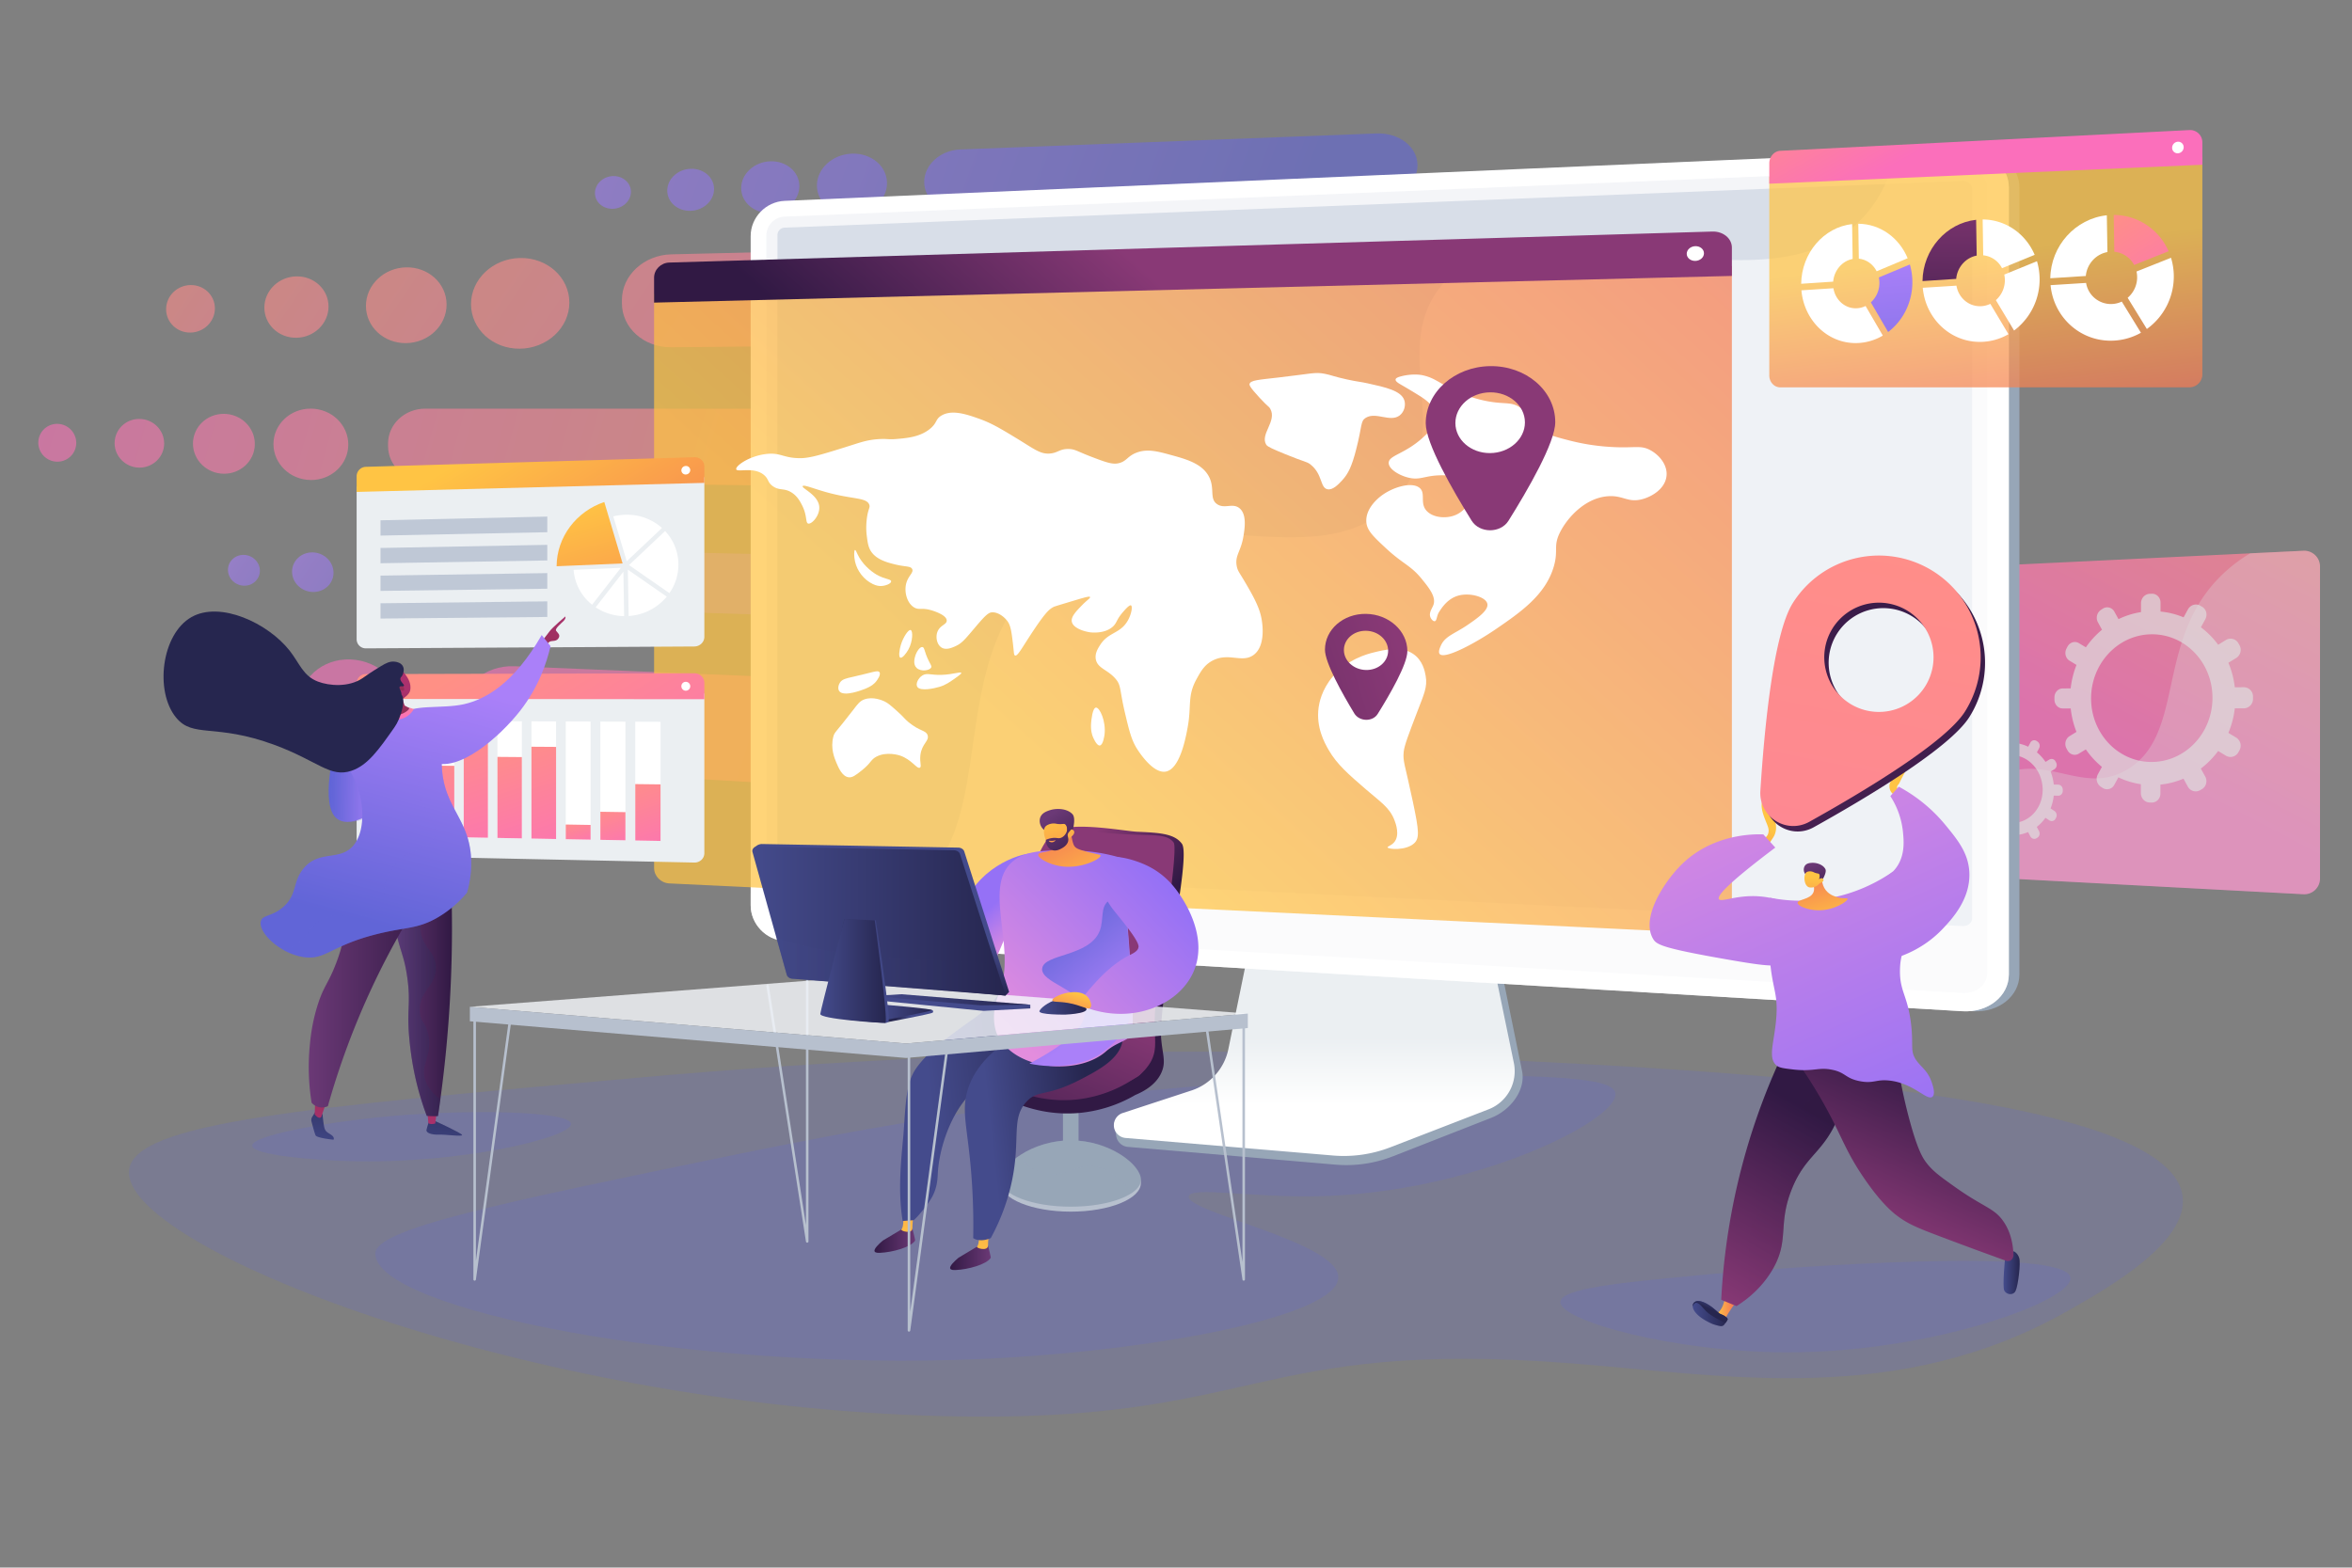 <svg xmlns="http://www.w3.org/2000/svg" xmlns:xlink="http://www.w3.org/1999/xlink" viewBox="0 0 3667.77 2444.94"><rect x="0" y="0" width="3667.77" height="2444.94" fill="#808080" stroke="none"/><defs><style>.cls-1{isolation:isolate;}.cls-2{fill:#6165d7;opacity:0.19;}.cls-100,.cls-112,.cls-117,.cls-123,.cls-2,.cls-33,.cls-57,.cls-76{mix-blend-mode:multiply;}.cls-3{opacity:0.59;}.cls-4{fill:url(#linear-gradient);}.cls-5{fill:url(#linear-gradient-2);}.cls-6{fill:url(#linear-gradient-3);}.cls-7{fill:url(#linear-gradient-4);}.cls-8{fill:url(#linear-gradient-5);}.cls-9{fill:url(#linear-gradient-6);}.cls-10{fill:url(#linear-gradient-7);}.cls-11{fill:url(#linear-gradient-8);}.cls-12{fill:url(#linear-gradient-9);}.cls-13{fill:url(#linear-gradient-10);}.cls-14{fill:url(#linear-gradient-11);}.cls-15{fill:url(#linear-gradient-12);}.cls-16{fill:url(#linear-gradient-13);}.cls-17{fill:url(#linear-gradient-14);}.cls-18{fill:url(#linear-gradient-15);}.cls-19{fill:url(#linear-gradient-16);}.cls-20{fill:url(#linear-gradient-17);}.cls-21{fill:url(#linear-gradient-18);}.cls-22{fill:url(#linear-gradient-19);}.cls-23{fill:url(#linear-gradient-20);}.cls-24{fill:url(#linear-gradient-21);}.cls-25{fill:url(#linear-gradient-22);}.cls-26{opacity:0.75;}.cls-27{fill:url(#linear-gradient-23);}.cls-100,.cls-112,.cls-117,.cls-123,.cls-28,.cls-33,.cls-57,.cls-76{opacity:0.3;}.cls-28,.cls-35{mix-blend-mode:soft-light;}.cls-29,.cls-35{fill:#fff;}.cls-30{opacity:0.68;}.cls-31,.cls-76{fill:#97a6b7;}.cls-32{fill:url(#linear-gradient-24);}.cls-33,.cls-34{fill:#d8dee8;}.cls-35{opacity:0.6;}.cls-36,.cls-70{opacity:0.72;}.cls-36{fill:url(#linear-gradient-25);}.cls-37{fill:url(#linear-gradient-26);}.cls-38{fill:url(#linear-gradient-27);}.cls-39{fill:url(#linear-gradient-28);}.cls-40{fill:#ebeff2;}.cls-41{fill:url(#linear-gradient-29);}.cls-42{fill:url(#linear-gradient-30);}.cls-43{fill:#bfc8d6;}.cls-44{fill:url(#linear-gradient-31);}.cls-45{fill:url(#linear-gradient-32);}.cls-46{fill:url(#linear-gradient-33);}.cls-47{fill:url(#linear-gradient-34);}.cls-48{fill:url(#linear-gradient-35);}.cls-49{fill:url(#linear-gradient-36);}.cls-50{fill:url(#linear-gradient-37);}.cls-51{fill:url(#linear-gradient-38);}.cls-52{fill:url(#linear-gradient-39);}.cls-53{fill:url(#linear-gradient-40);}.cls-54{fill:url(#linear-gradient-41);}.cls-55{fill:url(#linear-gradient-42);}.cls-56{fill:url(#linear-gradient-43);}.cls-57{fill:url(#linear-gradient-44);}.cls-58{fill:url(#linear-gradient-45);}.cls-59{fill:url(#linear-gradient-46);}.cls-60{fill:url(#linear-gradient-47);}.cls-61{fill:url(#linear-gradient-48);}.cls-62{fill:url(#linear-gradient-49);}.cls-63{fill:url(#linear-gradient-50);}.cls-64{fill:url(#linear-gradient-51);}.cls-65{fill:url(#linear-gradient-52);}.cls-66{fill:url(#linear-gradient-53);}.cls-67{fill:url(#linear-gradient-54);}.cls-68{fill:url(#linear-gradient-55);}.cls-69{fill:url(#linear-gradient-56);}.cls-70{fill:url(#linear-gradient-57);}.cls-71{fill:url(#linear-gradient-58);}.cls-72{fill:url(#linear-gradient-59);}.cls-73{fill:url(#linear-gradient-60);}.cls-74{fill:url(#linear-gradient-61);}.cls-75{fill:#b7c0ce;}.cls-77{fill:url(#linear-gradient-62);}.cls-78{fill:url(#linear-gradient-63);}.cls-79{fill:url(#linear-gradient-64);}.cls-80{fill:url(#linear-gradient-65);}.cls-81{fill:url(#linear-gradient-66);}.cls-82{fill:url(#linear-gradient-67);}.cls-83{fill:url(#linear-gradient-68);}.cls-84{fill:url(#linear-gradient-69);}.cls-85{fill:url(#linear-gradient-70);}.cls-86{fill:url(#linear-gradient-71);}.cls-87{fill:url(#linear-gradient-72);}.cls-88{fill:url(#linear-gradient-73);}.cls-89{fill:url(#linear-gradient-74);}.cls-90{fill:url(#linear-gradient-75);}.cls-91{fill:url(#linear-gradient-76);}.cls-92{fill:url(#linear-gradient-77);}.cls-93{fill:url(#linear-gradient-78);}.cls-94{fill:#f4f7fa;opacity:0.81;}.cls-95{fill:url(#linear-gradient-79);}.cls-96{fill:url(#linear-gradient-80);}.cls-97{fill:url(#linear-gradient-81);}.cls-98{fill:url(#linear-gradient-82);}.cls-99{fill:url(#linear-gradient-83);}.cls-100{fill:url(#linear-gradient-84);}.cls-101{fill:url(#linear-gradient-85);}.cls-102{fill:url(#linear-gradient-86);}.cls-103{fill:url(#linear-gradient-87);}.cls-104{fill:url(#linear-gradient-88);}.cls-105{fill:url(#linear-gradient-89);}.cls-106{fill:url(#linear-gradient-90);}.cls-107{fill:url(#linear-gradient-91);}.cls-108{fill:url(#linear-gradient-92);}.cls-109{fill:url(#linear-gradient-93);}.cls-110{fill:url(#linear-gradient-94);}.cls-111{fill:url(#linear-gradient-95);}.cls-112{fill:url(#linear-gradient-96);}.cls-113{fill:url(#linear-gradient-97);}.cls-114{fill:url(#linear-gradient-98);}.cls-115{fill:url(#linear-gradient-99);}.cls-116{fill:url(#linear-gradient-100);}.cls-117{fill:url(#linear-gradient-101);}.cls-118{fill:url(#linear-gradient-102);}.cls-119{fill:url(#linear-gradient-103);}.cls-120{fill:url(#linear-gradient-104);}.cls-121{fill:url(#linear-gradient-105);}.cls-122{fill:#26264f;}.cls-124{fill:url(#linear-gradient-106);}</style><linearGradient id="linear-gradient" x1="-6599.65" y1="19.68" x2="-7586.2" y2="687.58" gradientTransform="matrix(-1, 0, 0, 1, -5715.05, 0)" gradientUnits="userSpaceOnUse"><stop offset="0" stop-color="#ff9085"/><stop offset="1" stop-color="#fb6fbb"/></linearGradient><linearGradient id="linear-gradient-2" x1="-6399.7" y1="387.44" x2="-7243.38" y2="958.62" xlink:href="#linear-gradient"/><linearGradient id="linear-gradient-3" x1="-6244.25" y1="405.43" x2="-6939.92" y2="876.4" xlink:href="#linear-gradient"/><linearGradient id="linear-gradient-4" x1="-6093.87" y1="422.42" x2="-6650.3" y2="799.12" xlink:href="#linear-gradient"/><linearGradient id="linear-gradient-5" x1="-5948.34" y1="438.49" x2="-6373.61" y2="726.4" xlink:href="#linear-gradient"/><linearGradient id="linear-gradient-6" x1="-6970.36" y1="760.5" x2="-5691.85" y2="402.34" xlink:href="#linear-gradient"/><linearGradient id="linear-gradient-7" x1="-6864.24" y1="879.17" x2="-5722.12" y2="559.21" xlink:href="#linear-gradient"/><linearGradient id="linear-gradient-8" x1="-6834.02" y1="907.86" x2="-5723.46" y2="596.75" xlink:href="#linear-gradient"/><linearGradient id="linear-gradient-9" x1="-6801.7" y1="934.92" x2="-5721.38" y2="632.27" xlink:href="#linear-gradient"/><linearGradient id="linear-gradient-10" x1="-6767.5" y1="960.43" x2="-5716.16" y2="665.9" xlink:href="#linear-gradient"/><linearGradient id="linear-gradient-11" x1="-7473.28" y1="1284.84" x2="-6495.92" y2="961.3" xlink:href="#linear-gradient"/><linearGradient id="linear-gradient-12" x1="-7257.2" y1="1435.44" x2="-6423.85" y2="1159.57" xlink:href="#linear-gradient"/><linearGradient id="linear-gradient-13" x1="-6386.99" y1="-144.81" x2="-7736.81" y2="340.57" gradientTransform="matrix(-1, 0, 0, 1, -5715.05, 0)" gradientUnits="userSpaceOnUse"><stop offset="0" stop-color="#aa80f9"/><stop offset="1" stop-color="#6165d7"/></linearGradient><linearGradient id="linear-gradient-14" x1="-6401.76" y1="56.72" x2="-7619.37" y2="494.56" xlink:href="#linear-gradient-13"/><linearGradient id="linear-gradient-15" x1="-6398.23" y1="105.56" x2="-7587.2" y2="533.1" xlink:href="#linear-gradient-13"/><linearGradient id="linear-gradient-16" x1="-6392.23" y1="152.28" x2="-7553.6" y2="569.89" xlink:href="#linear-gradient-13"/><linearGradient id="linear-gradient-17" x1="-6383.96" y1="196.99" x2="-7518.73" y2="605.04" xlink:href="#linear-gradient-13"/><linearGradient id="linear-gradient-18" x1="-6364.92" y1="573.39" x2="-9682.44" y2="2819.36" xlink:href="#linear-gradient-13"/><linearGradient id="linear-gradient-19" x1="-6343.66" y1="843.26" x2="-6887.79" y2="1211.64" xlink:href="#linear-gradient-13"/><linearGradient id="linear-gradient-20" x1="-6244.68" y1="849.37" x2="-6698.45" y2="1156.57" xlink:href="#linear-gradient-13"/><linearGradient id="linear-gradient-21" x1="-6147.79" y1="855.19" x2="-6514.69" y2="1103.58" xlink:href="#linear-gradient-13"/><linearGradient id="linear-gradient-22" x1="-6052.91" y1="860.74" x2="-6336.28" y2="1052.58" xlink:href="#linear-gradient-13"/><linearGradient id="linear-gradient-23" x1="-9279.13" y1="632.98" x2="-8998.1" y2="1166.22" xlink:href="#linear-gradient"/><linearGradient id="linear-gradient-24" x1="-7764.55" y1="1519.09" x2="-7764.55" y2="1723.34" gradientTransform="matrix(-1, 0, 0, 1, -5715.05, 0)" gradientUnits="userSpaceOnUse"><stop offset="0.49" stop-color="#ebeff2"/><stop offset="1" stop-color="#fff"/></linearGradient><linearGradient id="linear-gradient-25" x1="-7349.07" y1="1198.96" x2="-8377.66" y2="64.09" gradientTransform="matrix(-1, 0, 0, 1, -5715.05, 0)" gradientUnits="userSpaceOnUse"><stop offset="0" stop-color="#ffc444"/><stop offset="1" stop-color="#f36f56"/></linearGradient><linearGradient id="linear-gradient-26" x1="-7258.98" y1="777.13" x2="-7544.44" y2="461.62" gradientTransform="matrix(-1, 0, 0, 1, -5715.05, 0)" gradientUnits="userSpaceOnUse"><stop offset="0" stop-color="#311944"/><stop offset="1" stop-color="#893976"/></linearGradient><linearGradient id="linear-gradient-27" x1="-7207.25" y1="1235.2" x2="-7901.79" y2="1021.49" xlink:href="#linear-gradient-26"/><linearGradient id="linear-gradient-28" x1="-7089.75" y1="989.52" x2="-7809" y2="768.22" gradientTransform="matrix(-1, 0, 0, 1, -5715.05, 0)" gradientUnits="userSpaceOnUse"><stop offset="0" stop-color="#311944"/><stop offset="0.2" stop-color="#431f4e"/><stop offset="1" stop-color="#893976"/></linearGradient><linearGradient id="linear-gradient-29" x1="-6500.45" y1="677.03" x2="-6726.12" y2="1045.95" xlink:href="#linear-gradient-25"/><linearGradient id="linear-gradient-30" x1="-173.89" y1="783.44" x2="-82.07" y2="1108.11" gradientTransform="translate(1068.12 4.55) rotate(0.07)" xlink:href="#linear-gradient-25"/><linearGradient id="linear-gradient-31" x1="-6498.82" y1="1004.48" x2="-6733.76" y2="1388.56" xlink:href="#linear-gradient"/><linearGradient id="linear-gradient-32" x1="-6705.04" y1="1203.55" x2="-6753.43" y2="1354.59" xlink:href="#linear-gradient"/><linearGradient id="linear-gradient-33" x1="-6659.33" y1="1252.5" x2="-6686.58" y2="1337.51" xlink:href="#linear-gradient"/><linearGradient id="linear-gradient-34" x1="-6609.43" y1="1275.16" x2="-6626.63" y2="1328.86" xlink:href="#linear-gradient"/><linearGradient id="linear-gradient-35" x1="-6531.57" y1="1138.33" x2="-6606.21" y2="1371.26" xlink:href="#linear-gradient"/><linearGradient id="linear-gradient-36" x1="-6481.78" y1="1156.41" x2="-6548.33" y2="1364.09" xlink:href="#linear-gradient"/><linearGradient id="linear-gradient-37" x1="-6423.32" y1="1123.31" x2="-6503.44" y2="1373.32" xlink:href="#linear-gradient"/><linearGradient id="linear-gradient-38" x1="-6379.92" y1="1172.16" x2="-6438.94" y2="1356.34" xlink:href="#linear-gradient"/><linearGradient id="linear-gradient-39" x1="-6337.85" y1="1226" x2="-6373.66" y2="1337.77" xlink:href="#linear-gradient"/><linearGradient id="linear-gradient-40" x1="6193.74" y1="2040.18" x2="6224.43" y2="2040.18" gradientTransform="translate(-3517.03)" xlink:href="#linear-gradient-25"/><linearGradient id="linear-gradient-41" x1="6156.68" y1="2048.87" x2="6211.19" y2="2048.87" gradientTransform="translate(-3517.03)" gradientUnits="userSpaceOnUse"><stop offset="0" stop-color="#444b8c"/><stop offset="1" stop-color="#26264f"/></linearGradient><linearGradient id="linear-gradient-42" x1="6191.55" y1="2029.03" x2="6185.52" y2="2042.96" xlink:href="#linear-gradient-41"/><linearGradient id="linear-gradient-43" x1="6335.14" y1="1730.26" x2="6168.34" y2="2019.7" gradientTransform="translate(-3517.03)" xlink:href="#linear-gradient-26"/><linearGradient id="linear-gradient-44" x1="6354.39" y1="1741.35" x2="6187.59" y2="2030.79" gradientTransform="translate(-3517.03)" xlink:href="#linear-gradient-26"/><linearGradient id="linear-gradient-45" x1="6641.4" y1="1985.1" x2="6666.62" y2="1985.1" xlink:href="#linear-gradient-41"/><linearGradient id="linear-gradient-46" x1="6543.27" y1="1667.61" x2="6431.84" y2="1917.8" gradientTransform="translate(-3517.03)" xlink:href="#linear-gradient-26"/><linearGradient id="linear-gradient-47" x1="1719.04" y1="-1592.23" x2="1714.83" y2="-1505.51" gradientTransform="translate(448.77 1726.86) rotate(31.98)" xlink:href="#linear-gradient-25"/><linearGradient id="linear-gradient-48" x1="6476.46" y1="1234.56" x2="6472.26" y2="1321.29" gradientTransform="translate(-3517.03)" xlink:href="#linear-gradient-25"/><linearGradient id="linear-gradient-49" x1="-8393.91" y1="1105.56" x2="-8702.48" y2="1795.64" gradientTransform="matrix(-1, 0, 0, 1, -5715.05, 0)" gradientUnits="userSpaceOnUse"><stop offset="0" stop-color="#e38ddd"/><stop offset="1" stop-color="#9571f6"/></linearGradient><linearGradient id="linear-gradient-50" x1="-8553.32" y1="1034.28" x2="-8861.89" y2="1724.36" xlink:href="#linear-gradient-49"/><linearGradient id="linear-gradient-51" x1="-1288.83" y1="-610.77" x2="-1284.99" y2="-713.26" gradientTransform="matrix(-0.97, 0.23, 0.23, 0.97, 1739.5, 2333.43)" xlink:href="#linear-gradient-25"/><linearGradient id="linear-gradient-52" x1="1805.87" y1="-753.55" x2="1783.83" y2="-809.51" gradientTransform="translate(1031.15 2132.59) rotate(0.81)" gradientUnits="userSpaceOnUse"><stop offset="0" stop-color="#311944"/><stop offset="1" stop-color="#6b3976"/></linearGradient><linearGradient id="linear-gradient-53" x1="-1694.16" y1="-905.36" x2="-1695.15" y2="-825.93" gradientTransform="matrix(-1, -0.08, -0.08, 1, 1071.78, 2138.99)" xlink:href="#linear-gradient-25"/><linearGradient id="linear-gradient-54" x1="-3857.27" y1="-2193.53" x2="-4796.16" y2="286.54" gradientTransform="matrix(-0.85, -0.53, -0.53, 0.85, -1431.32, 514.48)" xlink:href="#linear-gradient-28"/><linearGradient id="linear-gradient-55" x1="-3846.9" y1="-2197.12" x2="-4785.78" y2="282.95" gradientTransform="matrix(-0.85, -0.53, -0.53, 0.85, -1431.32, 514.48)" xlink:href="#linear-gradient"/><linearGradient id="linear-gradient-56" x1="-8281.86" y1="1155.66" x2="-8590.43" y2="1845.75" xlink:href="#linear-gradient-49"/><linearGradient id="linear-gradient-57" x1="-8809.09" y1="392.89" x2="-8842.5" y2="675.6" xlink:href="#linear-gradient-25"/><linearGradient id="linear-gradient-58" x1="-8688.26" y1="28.74" x2="-8780.83" y2="195.87" xlink:href="#linear-gradient"/><linearGradient id="linear-gradient-59" x1="-9011.09" y1="322.43" x2="-9124.54" y2="502.5" xlink:href="#linear-gradient"/><linearGradient id="linear-gradient-60" x1="-8753.8" y1="596.89" x2="-8756.54" y2="273.91" xlink:href="#linear-gradient-26"/><linearGradient id="linear-gradient-61" x1="-8660.55" y1="404.6" x2="-8689.17" y2="729.44" xlink:href="#linear-gradient-13"/><linearGradient id="linear-gradient-62" x1="-7439.07" y1="1530.25" x2="-7317.36" y2="1439.39" xlink:href="#linear-gradient-26"/><linearGradient id="linear-gradient-63" x1="6050.51" y1="1860.15" x2="6180.8" y2="1549.85" gradientTransform="translate(-4486.95)" xlink:href="#linear-gradient-26"/><linearGradient id="linear-gradient-64" x1="6058.52" y1="1863.51" x2="6188.81" y2="1553.22" gradientTransform="translate(-4486.95)" xlink:href="#linear-gradient-26"/><linearGradient id="linear-gradient-65" x1="5850.62" y1="1935.06" x2="5914.01" y2="1935.06" gradientTransform="translate(-4486.95)" xlink:href="#linear-gradient-52"/><linearGradient id="linear-gradient-66" x1="5894.3" y1="1931.46" x2="5946.77" y2="1774.06" gradientTransform="translate(-4486.95)" xlink:href="#linear-gradient-25"/><linearGradient id="linear-gradient-67" x1="5968.59" y1="1961.86" x2="6031.98" y2="1961.86" gradientTransform="translate(-4486.95)" xlink:href="#linear-gradient-52"/><linearGradient id="linear-gradient-68" x1="6012.27" y1="1958.26" x2="6064.74" y2="1800.85" gradientTransform="translate(-4486.95)" xlink:href="#linear-gradient-25"/><linearGradient id="linear-gradient-69" x1="-7387.6" y1="1696.97" x2="-7166.44" y2="1720.71" gradientTransform="matrix(-1, 0, 0, 1, -5715.05, 0)" gradientUnits="userSpaceOnUse"><stop offset="0" stop-color="#26264f"/><stop offset="1" stop-color="#444b8c"/></linearGradient><linearGradient id="linear-gradient-70" x1="-7416.29" y1="1756.82" x2="-7260.74" y2="1773.52" xlink:href="#linear-gradient-69"/><linearGradient id="linear-gradient-71" x1="-7311.21" y1="1470.07" x2="-7264.24" y2="1410.59" xlink:href="#linear-gradient-49"/><linearGradient id="linear-gradient-72" x1="-7271.42" y1="1588.94" x2="-7513.78" y2="1357.71" xlink:href="#linear-gradient-49"/><linearGradient id="linear-gradient-73" x1="-7437.61" y1="1583.48" x2="-7332.61" y2="1450.51" xlink:href="#linear-gradient-13"/><linearGradient id="linear-gradient-74" x1="-6533.69" y1="4247.3" x2="-6528.65" y2="4113.02" gradientTransform="matrix(-0.92, 0.4, 0.4, 0.92, -5994.26, 93.45)" xlink:href="#linear-gradient-25"/><linearGradient id="linear-gradient-75" x1="7854.99" y1="3152.58" x2="7820.54" y2="3065.11" gradientTransform="matrix(0.97, -0.25, 0.25, 0.97, -6698.37, 241.4)" xlink:href="#linear-gradient-52"/><linearGradient id="linear-gradient-76" x1="-7959.47" y1="2601.37" x2="-7961.01" y2="2725.52" gradientTransform="matrix(-0.98, 0.19, 0.19, 0.98, -6657.37, 236.96)" xlink:href="#linear-gradient-25"/><linearGradient id="linear-gradient-77" x1="7844.46" y1="3155" x2="7811.26" y2="3070.67" gradientTransform="matrix(0.97, -0.25, 0.25, 0.97, -6698.37, 241.4)" xlink:href="#linear-gradient-52"/><linearGradient id="linear-gradient-78" x1="7810.66" y1="3102.97" x2="7812.51" y2="3119.51" gradientTransform="matrix(0.97, -0.25, 0.25, 0.97, -6698.37, 241.4)" gradientUnits="userSpaceOnUse"><stop offset="0" stop-color="#ffc444"/><stop offset="1" stop-color="#f36f56"/></linearGradient><linearGradient id="linear-gradient-79" x1="-7304.98" y1="1624.12" x2="-7547.34" y2="1392.89" xlink:href="#linear-gradient-49"/><linearGradient id="linear-gradient-80" x1="-7208.59" y1="1614.92" x2="-7203.82" y2="1593.2" xlink:href="#linear-gradient-69"/><linearGradient id="linear-gradient-81" x1="-7321.73" y1="1559.39" x2="-7072.75" y2="1559.39" xlink:href="#linear-gradient-69"/><linearGradient id="linear-gradient-82" x1="-7076.58" y1="1466.17" x2="-7101.61" y2="1406.57" xlink:href="#linear-gradient-69"/><linearGradient id="linear-gradient-83" x1="-7283.1" y1="1436.57" x2="-6888.24" y2="1436.57" xlink:href="#linear-gradient-69"/><linearGradient id="linear-gradient-84" x1="-7283.1" y1="1507.66" x2="-6925.79" y2="1507.66" xlink:href="#linear-gradient-69"/><linearGradient id="linear-gradient-85" x1="-7131.44" y1="1574.74" x2="-7109.19" y2="1584.67" gradientTransform="matrix(-1, 0, 0, 1, -5715.05, 0)" xlink:href="#linear-gradient-41"/><linearGradient id="linear-gradient-86" x1="-7168.58" y1="1578.62" x2="-7086.66" y2="1578.62" xlink:href="#linear-gradient-69"/><linearGradient id="linear-gradient-87" x1="-7100.92" y1="1514.47" x2="-6998.65" y2="1514.47" gradientTransform="matrix(-1, 0, 0, 1, -5715.05, 0)" xlink:href="#linear-gradient-41"/><linearGradient id="linear-gradient-88" x1="-7096.44" y1="1514.44" x2="-6994.24" y2="1514.44" xlink:href="#linear-gradient-69"/><linearGradient id="linear-gradient-89" x1="-7409.37" y1="1570.42" x2="-7336.02" y2="1570.42" xlink:href="#linear-gradient-69"/><linearGradient id="linear-gradient-90" x1="-7391.33" y1="1547.07" x2="-7377.21" y2="1595.77" xlink:href="#linear-gradient-25"/><linearGradient id="linear-gradient-91" x1="-5787.97" y1="1685.54" x2="-5777.96" y2="1812.88" gradientTransform="matrix(-1, 0, 0, 1, -5088.78, 0)" xlink:href="#linear-gradient-69"/><linearGradient id="linear-gradient-92" x1="-5762.14" y1="1756.43" x2="-5763.96" y2="1624.56" gradientTransform="matrix(-1, 0, 0, 1, -5088.78, 0)" gradientUnits="userSpaceOnUse"><stop offset="0" stop-color="#ab316d"/><stop offset="1" stop-color="#792d3d"/></linearGradient><linearGradient id="linear-gradient-93" x1="-5598.9" y1="1670.69" x2="-5588.9" y2="1798.02" gradientTransform="matrix(-1, 0, 0, 1, -5088.78, 0)" xlink:href="#linear-gradient-69"/><linearGradient id="linear-gradient-94" x1="-5588.87" y1="1754.04" x2="-5590.69" y2="1622.17" xlink:href="#linear-gradient-92"/><linearGradient id="linear-gradient-95" x1="-6419.88" y1="1542.8" x2="-6322.37" y2="1542.8" gradientTransform="matrix(-1, 0, 0, 1, -5715.05, 0)" xlink:href="#linear-gradient-52"/><linearGradient id="linear-gradient-96" x1="-6413.13" y1="1542.8" x2="-6322.37" y2="1542.8" xlink:href="#linear-gradient-69"/><linearGradient id="linear-gradient-97" x1="-6392.81" y1="1533.18" x2="-6196.52" y2="1533.18" gradientTransform="matrix(-1, 0, 0, 1, -5715.05, 0)" xlink:href="#linear-gradient-52"/><linearGradient id="linear-gradient-98" x1="5363.78" y1="819.74" x2="5309.95" y2="981.23" gradientTransform="translate(-4470.33 15.97) rotate(1.25)" xlink:href="#linear-gradient-92"/><linearGradient id="linear-gradient-99" x1="-6507.82" y1="957.67" x2="-6415.75" y2="1339.44" gradientTransform="matrix(-1, -0.02, -0.02, 1, -5750.08, -11.98)" xlink:href="#linear-gradient-13"/><linearGradient id="linear-gradient-100" x1="-6363.78" y1="1085.85" x2="-6287.96" y2="1085.85" gradientTransform="matrix(-1, -0.02, -0.02, 1, -5750.08, -11.98)" xlink:href="#linear-gradient-13"/><linearGradient id="linear-gradient-101" x1="-6368.75" y1="1085.85" x2="-6292.94" y2="1085.85" gradientTransform="matrix(-1, -0.02, -0.02, 1, -5750.08, -11.98)" xlink:href="#linear-gradient-13"/><linearGradient id="linear-gradient-102" x1="-6431.16" y1="939.18" x2="-6339.08" y2="1320.95" gradientTransform="matrix(-1, -0.02, -0.02, 1, -5750.08, -11.98)" xlink:href="#linear-gradient-13"/><linearGradient id="linear-gradient-103" x1="-7659.21" y1="950.14" x2="-7629.27" y2="997.73" gradientTransform="matrix(-1, -0.02, -0.02, 1, -6999.34, -39.21)" xlink:href="#linear-gradient"/><linearGradient id="linear-gradient-104" x1="-6366.88" y1="-566.13" x2="-6401.93" y2="-509.43" gradientTransform="matrix(-0.95, -0.31, -0.31, 0.95, -5621.01, -350.32)" xlink:href="#linear-gradient-92"/><linearGradient id="linear-gradient-105" x1="-6244.7" y1="-2585.81" x2="-6276.55" y2="-2534.29" gradientTransform="matrix(-0.85, -0.52, -0.52, 0.85, -6048.72, -0.83)" xlink:href="#linear-gradient-92"/><linearGradient id="linear-gradient-106" x1="-6452.76" y1="944.39" x2="-6360.68" y2="1326.16" gradientTransform="matrix(-1, -0.02, -0.02, 1, -5750.08, -11.98)" xlink:href="#linear-gradient-13"/></defs><title>15</title><g class="cls-1"><g id="Illustration"><path class="cls-2" d="M2189.88,1646.46c453.33,19.62,1192.07,51.59,1213.74,219.43,9.25,71.66-115.48,142.58-178.29,178.29-266.52,151.55-536.58,100.72-774.87,82.29-501-38.75-485.82,94.8-980.59,82.29-653.8-16.54-1282.72-265-1268.59-384,8.77-73.83,271-97.22,795.44-144C1630.45,1624.22,2080.43,1641.73,2189.88,1646.46Z"/><path class="cls-2" d="M2292.74,1677.32c179.9.54,223.13,10.6,226.29,27.43,7.76,41.33-220,156.58-466.29,161.14-102.23,1.9-195.31-15.49-198.86,0-5.71,24.92,234.5,71.23,233.15,126.86-1.48,60.65-289.6,114.89-555.44,126.86-453.09,20.4-947.85-77.2-946.3-164.57.68-38.18,187.89-77.4,562.29-154.29C1373.94,1754.26,1782.91,1675.78,2292.74,1677.32Z"/><path class="cls-2" d="M2645.89,1989.33c-117.93,11.07-211.21,20.25-212.57,41.14-1.91,29.28,177,78.59,353.15,78.86,227.59.34,447.22-81.17,442.29-116.58C3222,1944.33,2794.24,1975.4,2645.89,1989.33Z"/><path class="cls-2" d="M592.14,1742.46c128.8-12.94,296.41-10.18,298.3,10.29,1.94,21.1-172,63.38-346.3,58.29-56.83-1.66-150.16-9.43-150.86-24C392.5,1770.62,509.37,1750.78,592.14,1742.46Z"/><g class="cls-3"><path class="cls-4" d="M1046.74,541.66l960.39-9c51.68-.49,93.93-35.45,93.93-78.09v-5.85c0-42.64-42.25-76.19-93.93-75l-960.39,23c-42.61,1-76.89,32.86-76.89,71.13v5.25C969.85,511.37,1004.13,542.07,1046.74,541.66Z"/><path class="cls-5" d="M734.52,474.39c0,38.78,33.91,69.89,76.07,69.49,42.52-.4,77.27-32.65,77.27-72s-34.75-70.49-77.27-69.47C768.43,403.38,734.52,435.62,734.52,474.39Z"/><path class="cls-6" d="M570.65,477.12c0,32.43,27.87,58.44,62.48,58.07,34.85-.36,63.29-27.3,63.29-60.16S668,416.17,633.13,417C598.52,417.76,570.65,444.69,570.65,477.12Z"/><path class="cls-7" d="M412.25,479.76c0,26.31,22.22,47.37,49.77,47.06,27.71-.32,50.29-22.14,50.29-48.73s-22.58-47.65-50.29-47C434.47,431.64,412.25,453.45,412.25,479.76Z"/><path class="cls-8" d="M259.05,482.31c0,20.38,16.92,36.69,37.87,36.42s38.19-17.14,38.19-37.69S318,444.19,296.92,444.63,259.05,461.93,259.05,482.31Z"/><path class="cls-9" d="M663.14,750.88l708.32,8.53c37.29.45,67.72-25.64,67.72-58.28v-4.48c0-32.64-30.43-59.11-67.72-59.12l-708.32-.15c-32.11,0-58,24.32-58,54.33v4.12C605.15,725.85,631,750.49,663.14,750.88Z"/><path class="cls-10" d="M426.45,692.68c0,30.57,25.86,55.66,58,56,32.32.39,58.68-24.38,58.68-55.33s-26.36-56-58.68-56C452.31,637.34,426.45,662.11,426.45,692.68Z"/><path class="cls-11" d="M300.93,691.91c0,25.66,21.41,46.7,48,47s48.46-20.48,48.46-46.41-21.76-47-48.46-47S300.93,666.25,300.93,691.91Z"/><path class="cls-12" d="M178.73,691.16c0,20.89,17.19,38,38.48,38.21S256,712.7,256,691.63s-17.41-38.17-38.81-38.21S178.73,670.27,178.73,691.16Z"/><path class="cls-13" d="M59.73,690.43a29.77,29.77,0,0,0,29.49,29.68,29.33,29.33,0,0,0,29.69-29.32,29.75,29.75,0,0,0-29.69-29.67A29.32,29.32,0,0,0,59.73,690.43Z"/><path class="cls-14" d="M802.58,1039.16,1835.17,1082c58.62,2.43,106.61,44.28,106.61,93.45s-48,86.25-106.61,82.86L802.58,1198.56c-47.42-2.74-85.52-40.32-85.52-84S755.16,1037.2,802.58,1039.16Z"/><path class="cls-15" d="M546.84,1028.55c45.4,1.89,82.52,38.47,82.52,81.71s-37.12,76.13-82.52,73.5c-45-2.6-81.11-39.14-81.11-81.63S501.88,1026.69,546.84,1028.55Z"/><path class="cls-16" d="M1497.39,233.13l649-25c35.3-1.36,64.09,20.82,64.09,49.54s-28.79,52.86-64.09,53.89l-649,19c-31.1.91-56.17-20-56.17-46.78S1466.29,234.32,1497.39,233.13Z"/><path class="cls-17" d="M1328.29,239.65c30.27-1.17,54.94,19.44,54.94,46s-24.67,48.87-54.94,49.75c-30.1.88-54.37-19.74-54.37-46.05S1298.19,240.81,1328.29,239.65Z"/><path class="cls-18" d="M1201,251.61c25.11-1,45.56,16.37,45.56,38.7s-20.45,41-45.56,41.79-45.16-16.58-45.16-38.71S1176,252.55,1201,251.61Z"/><path class="cls-19" d="M1076.9,263.27c20.2-.75,36.63,13.37,36.63,31.55s-16.43,33.42-36.63,34-36.37-13.52-36.37-31.56S1056.78,264,1076.9,263.27Z"/><path class="cls-20" d="M955.77,274.65c15.52-.56,28.13,10.43,28.13,24.57s-12.61,26-28.13,26.47-28-10.52-28-24.57S940.29,275.22,955.77,274.65Z"/><path class="cls-21" d="M859.17,856.88l569.8,12.9c30.87.7,56,23,56,49.89s-25.16,47.82-56,46.84l-569.8-18.22c-27.41-.88-49.52-21.94-49.52-47.06S831.76,856.26,859.17,856.88Z"/><path class="cls-22" d="M710,853.51c26.73.6,48.5,21.35,48.5,46.33s-21.77,44.53-48.5,43.68-48-21.58-48-46.32S683.41,852.9,710,853.51Z"/><path class="cls-23" d="M597.53,857.59c22.2.52,40.28,18,40.28,38.95S619.73,934,597.53,933.29s-39.95-18.12-39.95-38.94S575.42,857.08,597.53,857.59Z"/><path class="cls-24" d="M487.66,861.58c17.89.43,32.44,14.65,32.44,31.75s-14.55,30.52-32.44,30-32.22-14.75-32.22-31.74S469.84,861.15,487.66,861.58Z"/><path class="cls-25" d="M380.3,865.48c13.76.34,24.95,11.41,24.95,24.71S394.06,914,380.3,913.54s-24.82-11.47-24.82-24.71S366.57,865.14,380.3,865.48Z"/></g><g class="cls-26"><path class="cls-27" d="M2995.34,887.76l596.53-28.69a24.66,24.66,0,0,1,26,24.91v486a24.52,24.52,0,0,1-26,24.78L2995.34,1363c-11.23-.6-20.3-11.38-20.3-24.08V911.74C2975,899,2984.11,888.3,2995.34,887.76Z"/><g class="cls-28"><path class="cls-29" d="M3121.34,1207.93c73.5-30.71,128,32,195.12-7.21,90.18-52.73,45.75-192.79,139.1-294.41A238.7,238.7,0,0,1,3509,863.05l82.85-4a24.66,24.66,0,0,1,26,24.91v486a24.52,24.52,0,0,1-26,24.78l-579-30.81C3035.41,1286,3069.9,1229.42,3121.34,1207.93Z"/></g><g class="cls-30"><path class="cls-29" d="M3216.49,1073.82l12.57-.1a141.15,141.15,0,0,1,9.1-36.61l-10.89-6.6c-6.16-3.74-8.27-12.21-4.72-18.93l1.56-3c3.56-6.74,11.47-9.21,17.67-5.49l11,6.59a134.67,134.67,0,0,1,25.14-27.46l-6.41-11.68a14.88,14.88,0,0,1,4.82-19.35l2.76-1.8a12.55,12.55,0,0,1,18.07,4.58l6.48,11.73a123.47,123.47,0,0,1,35.09-11V940.92c0-7.86,6.05-14.47,13.53-14.74l3.29-.13c7.51-.27,13.62,5.92,13.62,13.83v14a122.43,122.43,0,0,1,36,9l6.75-12.37c3.84-7,12.36-9.7,19-5.92l2.93,1.66c6.71,3.8,9,12.62,5.13,19.68l-6.84,12.47a131.83,131.83,0,0,1,26.93,27.26l12-7.36a13.88,13.88,0,0,1,19.49,4.93l1.74,3a15,15,0,0,1-5.24,20.15l-12.05,7.33A139.61,139.61,0,0,1,3485,1072l14-.11a14.44,14.44,0,0,1,14.41,14.62v3.57a14.61,14.61,0,0,1-14.41,14.76l-14,0a140.87,140.87,0,0,1-10,38.3l12,7.19a14.94,14.94,0,0,1,5.24,20.09l-1.73,3.06a14,14,0,0,1-19.49,5.13l-12-7.28a133.67,133.67,0,0,1-27,27.46l6.83,12.36c3.88,7,1.57,15.87-5.14,19.73l-2.93,1.69a13.87,13.87,0,0,1-19.05-5.73l-6.76-12.33a123,123,0,0,1-36,9.26v14c0,7.91-6.1,14.16-13.62,14l-3.28-.09c-7.49-.2-13.54-6.74-13.54-14.61v-13.91a122.57,122.57,0,0,1-35.06-10.71l-6.46,11.77a12.62,12.62,0,0,1-18.07,4.75l-2.76-1.77a14.79,14.79,0,0,1-4.81-19.31l6.42-11.77a132.56,132.56,0,0,1-25.08-27.27l-11,6.67c-6.2,3.78-14.1,1.39-17.67-5.31l-1.56-2.94c-3.55-6.69-1.44-15.18,4.72-19l10.92-6.73a139.83,139.83,0,0,1-9-36.54l-12.54,0c-7.09,0-12.82-6.18-12.82-13.84v-3.35C3203.67,1080.13,3209.4,1073.88,3216.49,1073.82Zm137.26,114.64c52.8.79,96.43-44,96.43-100s-43.63-100.39-96.43-99.1c-51.72,1.28-92.88,46-92.88,100S3302,1187.69,3353.75,1188.46Z"/><path class="cls-29" d="M3066.13,1220.4l6.55.15a76,76,0,0,1,4.73-19.51l-5.66-3.74a8.06,8.06,0,0,1-2.46-10.27l.81-1.55a6.31,6.31,0,0,1,9.19-2.61l5.71,3.75a67,67,0,0,1,13-14.21l-3.31-6.38a8,8,0,0,1,2.49-10.26l1.42-.89c3.25-2.06,7.42-.79,9.3,2.84l3.32,6.4a59.53,59.53,0,0,1,17.95-5.09v-7.37c0-4.19,3.09-7.56,6.89-7.54h1.67c3.82,0,6.92,3.45,6.92,7.65v7.42a61.78,61.78,0,0,1,18.19,5.53l3.39-6.39a6.65,6.65,0,0,1,9.56-2.71l1.47.94a8.08,8.08,0,0,1,2.57,10.48l-3.42,6.43a72,72,0,0,1,13.46,14.89l5.95-3.65a6.85,6.85,0,0,1,9.68,3l.86,1.62a8,8,0,0,1-2.6,10.47l-6,3.64a78.29,78.29,0,0,1,4.94,20.24l6.91.15c3.93.09,7.12,3.62,7.12,7.88v1.87c0,4.26-3.19,7.63-7.12,7.53l-6.93-.18a76,76,0,0,1-5,20l6,3.92a8.2,8.2,0,0,1,2.6,10.59l-.86,1.59a6.67,6.67,0,0,1-9.68,2.49l-6-4a66.94,66.94,0,0,1-13.49,14.19l3.42,6.58c1.94,3.74.78,8.38-2.57,10.36l-1.47.87c-3.36,2-7.64.55-9.57-3.18l-3.4-6.57a59.49,59.49,0,0,1-18.2,4.6v7.4c0,4.2-3.1,7.47-6.91,7.31l-1.67-.07c-3.81-.16-6.89-3.68-6.89-7.87v-7.4a61.69,61.69,0,0,1-17.94-6l-3.32,6.22a6.3,6.3,0,0,1-9.29,2.39l-1.43-1a8.18,8.18,0,0,1-2.48-10.38l3.31-6.24a72.27,72.27,0,0,1-13-14.87l-5.69,3.46c-3.22,2-7.33.59-9.18-3l-.82-1.59c-1.85-3.64-.75-8.18,2.46-10.15l5.68-3.48a78.48,78.48,0,0,1-4.69-19.75l-6.53-.17c-3.7-.09-6.69-3.52-6.69-7.64v-1.81C3059.44,1223.6,3062.43,1220.32,3066.13,1220.4Zm70.68,63.08c26.71.94,48.58-22.21,48.58-51.71s-21.87-53.72-48.58-54.07c-26.42-.35-47.63,22.81-47.63,51.73S3110.39,1282.55,3136.81,1283.48Z"/></g></g><path class="cls-31" d="M1861.67,1713.75a86.89,86.89,0,0,0,57.61-65.42l42.82-211.93,366.31,13,45.08,220.79c6.31,30.93-19,62-48.07,73.34l-153.25,60a199.37,199.37,0,0,1-89.6,13l-323.88-27.71a20.1,20.1,0,0,1-18.17-17.8c-1.1-9.55-7.73-20.27,1.3-23.26Z"/><path class="cls-32" d="M1858,1700.86a86.12,86.12,0,0,0,57.56-64.59L1958.38,1427l357.37,12.86,45,218a63.77,63.77,0,0,1-39.46,72.39l-153.1,59.21a201.24,201.24,0,0,1-89.51,12.83l-323.55-27.36a20,20,0,0,1-4.54-38.86Z"/><path class="cls-31" d="M3076.9,1577.26c39.73,2.37,72.23-23.4,72.23-57.46V292.35c0-34.05-32.5-60.35-72.23-58.63l-1837,79.59c-29.17,1.27-52.78,25.86-52.78,54.82V1412.07c0,29,23.61,53.94,52.78,55.67Z"/><path class="cls-29" d="M3060.39,1577.26c39.73,2.37,72.23-23.4,72.23-57.46V292.35c0-34.05-32.5-60.35-72.23-58.63l-1837,79.59c-29.17,1.27-52.78,25.86-52.78,54.82V1412.07c0,29,23.61,53.94,52.78,55.67Z"/><path class="cls-33" d="M1223.35,337.88l1837-75.57c21.24-.87,38.51,13.16,38.51,31.34V1518c0,18.19-17.27,31.94-38.51,30.72l-1837-105.49a30.24,30.24,0,0,1-28.27-29.77V367.18A29.64,29.64,0,0,1,1223.35,337.88Z"/><path class="cls-34" d="M3060.39,1444.39c8.27.41,15-5,15-12.09V294.56c0-7.07-6.74-12.56-15-12.23l-1837,72.75a11.58,11.58,0,0,0-11,11.44V1342a11.72,11.72,0,0,0,11,11.55Z"/><path class="cls-35" d="M1415.13,1391.77c154.55-95.6,46.6-367.42,220.16-504,175-137.7,421.21,31.18,543.79-111.41,91.26-106.18-15.53-234.38,71.62-334.23,136.66-156.59,486.5,58.77,647.23-95.49,22.82-21.91,45.85-55.14,59-108.45l103.51-4.48c39.73-1.72,72.23,24.58,72.23,58.63V1519.8c0,34.06-32.5,59.83-72.23,57.46l-1837-109.52c-29.17-1.73-52.78-26.71-52.78-55.67v-18.56C1292.55,1434.9,1367.12,1421.47,1415.13,1391.77Z"/><path class="cls-36" d="M2700.75,415V1431.4c0,14.33-13.64,25.3-30.44,24.49l-1626.59-78c-13.11-.63-23.72-11.37-23.72-24V458.49Z"/><path class="cls-37" d="M1043.72,409.51l1626.59-48.36c16.8-.5,30.44,10.71,30.44,25v44.23L1020,472v-39C1020,420.45,1030.61,409.9,1043.72,409.51Z"/><path class="cls-29" d="M2630.32,395.82c0,6.33,6,11.31,13.44,11.12s13.46-5.51,13.46-11.86-6-11.33-13.46-11.12S2630.32,389.48,2630.32,395.82Z"/><path class="cls-29" d="M2572.78,701.72c14.74,7.61,29,24.36,25.73,42.79-3.28,18.69-23,30.51-38.55,34.35-21.84,5.38-29-6.59-52.49-4.87-35.45,2.59-63,33.18-74.49,55.79-11.29,22.2-2.49,27.66-9.78,53.26-12.81,44.94-52.46,72.14-90.16,98-31.35,21.51-79.06,47.35-87.63,39.37-3.06-2.85-.3-9.26,1.36-13.13,6.61-15.34,21.71-18.69,42.32-32.88,14.66-10.1,33.19-22.86,30.18-33.23-2.95-10.22-26.41-16.78-43.86-12.5s-26.84,18.91-31.36,26c-3.86,6-3.22,13.91-6.8,14.25-2.47.24-5.21-3-6.45-5.76-3.18-7.12,2.39-13.89,4.42-19.36,4.67-12.58-6.41-26.32-17.42-40-18.4-22.84-29.17-23.09-57.56-49.64-19-17.74-28.46-26.85-29.5-39.68-1.78-22,19.64-38.38,23.23-41.12,17.33-13.25,46.77-22.31,59.32-12.75,11.26,8.58-.6,24.91,12.65,37.39,9.26,8.73,25.46,10.53,38.09,7.23,17.86-4.66,28.13-19.4,29.16-32.74.21-2.63,1.15-14.79-8.21-23.18-2.67-2.39-9.15-7.14-30.95-7.91-30.58-1.07-36.94,7.65-55.17,4.13-15.18-2.93-33.47-13.37-33.25-23.69.26-12.09,25.69-13.41,54.9-40.82,11.39-10.67,20.65-19.61,19.91-31.22-1-16.34-21.3-29-25.33-31.57-15.75-9.89-29.73-17.9-29.73-17.9-3.93-2.26-9.64-5.49-9-8.61.43-2.05,3.5-3.49,9-4.89,17.34-4.41,30.64-2,30.64-2,20.66,3.7,27.25,12.4,52.58,24,10.24,4.69,27.53,12.61,51.15,17,27,5,36.28.59,49.69,9.1,13,8.2,8.87,15.2,22.2,28,14,13.38,31.07,17.76,57.69,24.59a333.59,333.59,0,0,0,59.11,9.36C2548.77,699.69,2557.31,693.73,2572.78,701.72Z"/><path class="cls-29" d="M2132.52,597.85c27.94,6.14,52.27,11.49,57.34,26.22,2.64,7.67.18,18.23-7.19,23.89-14.67,11.25-36.77-6.1-52.82,3.68-8.58,5.22-5.33,12.05-15.14,49.88-6.55,25.23-11.92,37.33-22.21,48.21-5.83,6.17-14,14.81-22.13,13.43-12-2-7.48-23.27-26.47-38.45-6.66-5.32-7.87-3.23-39.5-16.28-18.43-7.61-27.66-11.47-29.69-14.69-10.38-16.47,17.19-36.76,6.1-56.33-2.09-3.68-2.38-1.74-16.55-17-16.27-17.52-16.07-20.28-15.65-21.64,1.81-5.79,13.91-6.38,45.29-10,52.24-6,56.49-8.76,72-5.75,10.34,2,13.09,4.09,35.42,9C2118.84,595.76,2120.79,595.27,2132.52,597.85Z"/><path class="cls-29" d="M2203.37,1019.68c15.52,10.21,18.6,27.55,19.86,34.58,3.09,17.38-2.71,28.61-13.55,57-13.16,34.43-19.73,51.61-20.72,61.42-1.53,15.21,1.66,18,14.41,78.3,9.48,44.9,10.5,56.54,1.8,64.44-12.79,11.6-40.25,9.4-41.35,6.3-.53-1.51,5.39-2.62,9.86-7.54,10-11,2.79-29.87.9-34.86-7.46-19.66-21.71-28.38-44.73-48.28-27.13-23.44-44.78-38.68-57.72-60.94-6.42-11.06-20.11-35.41-15.89-66.5.85-6.26,4.41-27.41,22.09-48.29,23-27.14,54-35.23,63.12-37.48C2159.17,1013.44,2184.41,1007.22,2203.37,1019.68Z"/><path class="cls-29" d="M1940.81,906.73c9.91,16.83,20.88,35.46,25.19,52.56,3.85,15.31,7.53,50-12.18,63-17.8,11.8-38.32-4.94-63.11,8.17-12.63,6.68-18.2,16.79-24.91,29-14.42,26.2-7.54,41-13.7,74.81-2.9,15.91-12.09,66.43-35,69.34-19.07,2.42-39.8-29.2-43.26-34.48-9.18-14-12.72-28.43-19.41-56.68-9-38.06-5.67-43.29-15.16-54.11-12.2-13.92-27-15.77-30.21-29-2.38-9.71,3.3-18.32,6.7-23.63,12.6-19.62,30.17-17.18,42-36.17,6.83-10.93,8.67-24,5.91-25.3-2.48-1.16-9.33,6.76-12.65,10.6-10.21,11.79-9,16.13-15.15,22.06-12.52,12-33.63,9.62-35.21,9.42-9.68-1.21-27.07-6.41-29.2-16.5-1.64-7.76,6.29-15.94,15.83-25.76,7.7-7.94,13.47-11.31,12.53-12.86s-7.8.38-25.87,5.82c-19.58,5.89-29.35,8.83-30.73,9.53-6.58,3.35-12.18,7.91-30.6,35.35-18.63,27.76-25.4,41.74-29.63,40.5-2.1-.62-1.74-4.46-3.28-17.51-2.31-19.5-3.58-29.4-9-36.53-4.59-6-14.41-14.2-24.55-13.21-6.08.59-13.38,9.09-27.7,26-14.1,16.69-18.85,22.35-28.39,26.67-5,2.27-14,6.32-21,2.64-7.82-4.09-10.5-16.25-7.25-24.93,3.92-10.5,14.84-11.35,14.52-17.82-.45-9.23-23-15.59-25-16.13-14.54-4-18.26.25-25.7-4.09-11-6.45-15.58-23.21-12.81-36.1,2.86-13.28,12.54-18.09,9.6-23.88-2.46-4.86-10.21-3.23-25.58-6.94-11.39-2.75-28.21-6.81-37.39-18.93-5.46-7.21-6.42-14.91-7.92-26.87a106.12,106.12,0,0,1,0-23.84c1.84-17.52,5.91-18.73,4-23.84-4.28-11.21-24.88-8.12-63.89-18.57-22.27-6-38.33-13.09-39.9-10.32-2,3.48,24,13.43,25.79,31.81,1.33,13.93-11.72,28-17.2,26.61-4.53-1.11-1.26-12.06-9.37-28.11-3-5.91-7.51-14.87-17.13-20.68-11.54-7-18.34-2.13-28.71-9.55-8.29-5.93-6.2-10.64-13.14-16.9-15.73-14.15-42.19-4.15-43.89-9.39-1.57-4.85,18.83-20.18,45.43-23.72,23.7-3.16,27.36,6.34,54.32,6.34,15.35,0,34-5.8,71.33-17.46,21.16-6.6,32.19-11.09,51.44-12.27,13.41-.83,13.82,1,27.87-.21,16-1.37,35.76-3.07,51.28-15.4,12.18-9.67,8.46-15.35,18.53-21.21,16.26-9.46,38.56-2,57.53,4.7,20.18,7.08,34.53,15.77,58.87,30.53,28.37,17.19,37.89,25.76,53.62,24,11.76-1.34,14.17-7,27.38-7,10.7,0,14.06,3.7,35.86,12,21.12,8.07,31.89,12.08,41.11,10.54,14.29-2.4,14.84-11.43,30.36-17.07,16.57-6,32.4-1.7,51.77,3.57,24,6.53,47.56,13,59,31.51,12.18,19.66.88,37,14.63,45.79,11.41,7.29,23.11-2.14,33.68,5.47,12.71,9.16,8.93,32.25,6.93,44.43-3.93,24-13.7,29.83-10.39,46.68C1930.14,890.71,1932.74,893,1940.81,906.73Z"/><path class="cls-29" d="M1709.07,1103.66c5.9-.41,15.78,21.36,13.41,41.73-.14,1.21-2.09,17-7.54,17.41-5.07.38-10.35-12.73-10.89-14.09-.88-2.25-3.54-9.57-2.51-21.51C1701.83,1123.87,1703.55,1104.05,1709.07,1103.66Z"/><path class="cls-29" d="M1499,1049.5c.42.94-1.23,2.51-5.82,5.8-12.12,8.69-18.17,13-28.14,16-8.61,2.6-30,7.19-34.58,0-2.94-4.63,1.28-13.69,8-17.82,7.18-4.41,12.59-.35,29.78-.87C1486.11,1052.08,1498,1047.19,1499,1049.5Z"/><path class="cls-29" d="M1438.5,1009.23c3.54.59,2.64,7.06,9.64,21.19,3.27,6.6,5,8.37,4,10.59-2.25,4.91-15.78,7-22.49,1-6.27-5.58-3.41-15.35-2.41-18.79C1429.16,1016.77,1434.34,1008.54,1438.5,1009.23Z"/><path class="cls-29" d="M1366.63,1062.4c-2.66,3.56-7.18,7.93-18.24,12.26-3.86,1.51-32.32,12.65-39.47,3.54-2.91-3.7-1.48-9.73.79-13.34,3.51-5.6,9.94-6.83,20.49-9.21,31.49-7.12,38.62-10.74,41.19-7.32C1374.28,1052.17,1368.08,1060.46,1366.63,1062.4Z"/><path class="cls-29" d="M1420.05,982.69c3.78,1.15,3.54,17.23-3.2,29.9-3.5,6.59-9.88,14.35-12.79,13.23-3.15-1.21-1.55-12.54.8-20.18C1408.34,994.28,1416.39,981.58,1420.05,982.69Z"/><path class="cls-29" d="M1389.7,906.74c-.06-3.76-10-3-23.07-10.67-9.05-5.36-22.29-16.45-29.32-31.53-1.42-3-2.89-6.91-4-6.72-1.6.29-1.8,9.69,0,17.86,3.32,15.09,14.06,28.7,27.71,35.25,5.36,2.57,9.36,3.18,12.71,3.11C1381.22,913.88,1389.75,910.22,1389.7,906.74Z"/><path class="cls-29" d="M1416.85,1126.41c17.51,14.58,27.08,12.26,29.68,20.32,3,9.13-9.09,12.9-11.25,31.17-1.34,11.36,2.36,17.88-.8,19.47-4.79,2.41-12.69-12.88-31.22-19-1.44-.47-20.82-6.56-36.63,1.84-9.18,4.88-8,9.78-23,21.62-9.57,7.57-14.54,11.38-20.54,10.47-9.89-1.5-15.47-14.76-18.9-22.91-2.84-6.74-9.34-22.18-4.72-40.22,2-7.81,3.48-5.91,30.72-41.5,7.54-9.85,10.57-14.1,17.4-16.68,13.94-5.29,29.25,1.85,31.74,3,5.49,2.56,10.3,6.85,19.93,15.45C1410.65,1119.65,1409.94,1120.66,1416.85,1126.41Z"/><path class="cls-38" d="M2130.12,957.48c35.57.47,64.55,26.47,64.55,58.07,0,20.47-27.19,67.51-46.26,98-7.91,12.64-28.67,12.11-36.54-.9-18.92-31.23-45.7-79-45.7-99.3C2066.17,982,2094.73,957,2130.12,957.48Zm0,87.53c19.07.37,34.58-13,34.58-30s-15.51-30.89-34.58-31.17-34.41,13.13-34.41,30S2111.09,1044.63,2130.12,1045Z"/><path class="cls-39" d="M2323.57,571.07c56-.86,101.73,38.25,101.73,87.35,0,31.82-42.9,105.89-72.94,153.83-12.45,19.87-45.08,19.75-57.45-.13-29.66-47.68-71.58-120.57-71.58-151.92C2223.33,611.81,2268,571.91,2323.57,571.07Zm0,135.63c30-.16,54.44-21.59,54.44-47.86s-24.43-47.27-54.44-46.91-54,21.79-54,47.86S2293.69,706.86,2323.57,706.7Z"/><path class="cls-40" d="M1098.38,744.28v249c0,8.27-7,15-15.62,15.06l-512.28,2.93A14.24,14.24,0,0,1,556.14,997V758.79Z"/><path class="cls-41" d="M570.48,728.13l512.28-15c8.62-.25,15.62,6.24,15.62,14.51v25.51L556.14,767.28V742.87A14.85,14.85,0,0,1,570.48,728.13Z"/><path class="cls-42" d="M970.91,878.81,942.35,783C899.26,797.45,868.21,837.13,868,883.2Z"/><path class="cls-29" d="M894.5,888.84a76.62,76.62,0,0,0,28.86,54.37l44.79-57.57Z"/><path class="cls-29" d="M977.31,875.4c17.34-16.32,38.29-36.1,55-51.91a81.91,81.91,0,0,0-56.69-20.64,85.83,85.83,0,0,0-19.25,2.63Z"/><path class="cls-29" d="M980.93,881.39l63,43.71a77.9,77.9,0,0,0,14-44.48,76.12,76.12,0,0,0-20.78-52.33l-15.39,14.56C1004.77,858.94,987.68,875,980.93,881.39Z"/><path class="cls-29" d="M979.1,888.54l1.22,72.29a84.16,84.16,0,0,0,59.45-30.18Z"/><path class="cls-29" d="M972.14,891.7l-43.25,55.55A82.18,82.18,0,0,0,973.3,961Z"/><polygon class="cls-43" points="593.37 835.38 853.48 830.1 853.48 805.74 593.37 811.54 593.37 835.38"/><polygon class="cls-43" points="593.37 878.52 853.48 874.16 853.48 849.81 593.37 854.68 593.37 878.52"/><polygon class="cls-43" points="593.37 921.65 853.48 918.23 853.48 893.88 593.37 897.82 593.37 921.65"/><polygon class="cls-43" points="593.37 964.79 853.48 962.3 853.48 937.95 593.37 940.95 593.37 964.79"/><path class="cls-29" d="M1062.55,733.63a6.56,6.56,0,0,0,6.92,6.45,7,7,0,0,0,6.92-6.83,6.57,6.57,0,0,0-6.92-6.45A7,7,0,0,0,1062.55,733.63Z"/><path class="cls-40" d="M1098.38,1081.72v249c0,8.27-7,14.82-15.62,14.64l-512.28-10.84a14.71,14.71,0,0,1-14.34-14.62v-238.2Z"/><path class="cls-44" d="M570.48,1051.38l512.28-1.22c8.62,0,15.62,6.66,15.62,14.93v25.51l-542.24-.46v-24.41A14.37,14.37,0,0,1,570.48,1051.38Z"/><path class="cls-29" d="M1062.55,1070.11a6.93,6.93,0,1,0,6.92-6.64A6.78,6.78,0,0,0,1062.55,1070.11Z"/><polygon class="cls-29" points="990.66 1310.93 1030.09 1311.66 1030.09 1125.83 990.66 1125.68 990.66 1310.93"/><polygon class="cls-45" points="990.66 1310.93 1030.09 1311.66 1030.09 1223.43 990.66 1222.98 990.66 1310.93"/><polygon class="cls-29" points="936.23 1309.92 975.31 1310.64 975.31 1125.63 936.23 1125.49 936.23 1309.92"/><polygon class="cls-46" points="936.23 1309.92 975.31 1310.64 975.31 1266.72 936.23 1266.13 936.23 1309.92"/><polygon class="cls-29" points="882.26 1308.92 921 1309.63 921 1125.43 882.26 1125.29 882.26 1308.92"/><polygon class="cls-47" points="882.26 1308.92 921 1309.63 921 1286.68 882.26 1286.03 882.26 1308.92"/><polygon class="cls-29" points="828.76 1307.92 867.17 1308.64 867.17 1125.23 828.76 1125.09 828.76 1307.92"/><polygon class="cls-48" points="828.76 1307.92 867.17 1308.64 867.17 1164.96 828.76 1164.7 828.76 1307.92"/><polygon class="cls-29" points="775.73 1306.94 813.8 1307.65 813.8 1125.04 775.73 1124.9 775.73 1306.94"/><polygon class="cls-49" points="775.73 1306.94 813.8 1307.65 813.8 1180.85 775.73 1180.54 775.73 1306.94"/><polygon class="cls-29" points="723.15 1305.96 760.9 1306.66 760.9 1124.84 723.15 1124.7 723.15 1305.96"/><polygon class="cls-50" points="723.15 1305.96 760.9 1306.66 760.9 1151.28 723.15 1151.06 723.15 1305.96"/><polygon class="cls-29" points="671.02 1305 708.44 1305.69 708.44 1124.65 671.02 1124.51 671.02 1305"/><polygon class="cls-51" points="671.02 1305 708.44 1305.69 708.44 1194.49 671.02 1194.14 671.02 1305"/><polygon class="cls-29" points="619.34 1304.04 656.44 1304.73 656.44 1124.46 619.34 1124.32 619.34 1304.04"/><polygon class="cls-52" points="619.34 1304.04 656.44 1304.73 656.44 1242.14 619.34 1241.64 619.34 1304.04"/><path class="cls-53" d="M2707.4,2030.86c-.61.4-11.77,15.5-16.81,25.36l-13.88-7.45s7.83-2.78,11.76-17.91S2707.4,2030.86,2707.4,2030.86Z"/><path class="cls-54" d="M2670.92,2065.26s8.7,2.94,12.32,3.2l.37,0a6,6,0,0,0,5.26-2.4c2.14-2.87,5.23-7.21,5.28-8.42.09-1.86-4.93-5.68-9.4-7.33s-5.53-3.86-13.83-10.49-22.31-14.5-28.88-8.44S2641.54,2052.56,2670.92,2065.26Z"/><path class="cls-55" d="M2646.85,2032.36c7.21,2.87,9.39,11,21.89,19.22a172.84,172.84,0,0,0,22.1,11.8c1.68-2.39,3.27-4.85,3.31-5.71.09-1.86-4.93-5.68-9.4-7.33s-5.53-3.86-13.83-10.49-22.31-14.5-28.88-8.44a7.53,7.53,0,0,0-2.37,6.2C2641,2034.11,2643.18,2030.9,2646.85,2032.36Z"/><path class="cls-56" d="M2790,1623a1025,1025,0,0,0-105.88,404.32l23.88,9.86c15.65-10,38.6-27.52,55.52-56,27.75-46.7,8.16-70.38,30.71-126.55,21.86-54.45,49.56-55.36,73.56-114.57a255.4,255.4,0,0,0,18.22-88.3Z"/><path class="cls-57" d="M2833.71,1636.05c8.63,22.32,7.94,39.1,4.61,51.39-11.07,40.91-54.77,45.35-65.17,91.1-7,30.71,10.7,37.5,1.4,69.38-9.87,33.84-31.57,32.36-43.45,67.28-9.34,27.46.61,38.57-3.5,77.09a206.8,206.8,0,0,1-7.25,36.29,165.1,165.1,0,0,0,43.14-47.46c27.75-46.7,8.16-70.38,30.71-126.55,21.86-54.45,49.56-55.36,73.56-114.57a255.4,255.4,0,0,0,18.22-88.3Z"/><path class="cls-58" d="M3140.28,1951.65s5.89,2.21,8.5,10.45-1.66,42.46-5.38,50.87-14.7,6.4-17.9,0,1.36-51.71,1.36-51.71Z"/><path class="cls-59" d="M2793.47,1643.29a742.1,742.1,0,0,1,55.37,86.9c24.38,45,30,66.64,58.7,108.43,26.62,38.7,44.18,52.61,51.35,58,17.3,12.88,31.58,18.66,68.32,32.55q48.16,18.23,101.93,37.6c6.33.71,9-2,10.73-7.76-.59-27.35-8.82-44-15.65-53.93-14.57-21.1-29.7-21.2-74.79-53.16-24-17-36.28-25.84-46.42-39.77-4.87-6.71-12.86-19.16-25.51-66.18-5.18-19.26-11.41-45.32-16.67-76.81Z"/><path class="cls-60" d="M2752.64,1306.71s8.6-5.4,4.11-17.88-15.42-32.62-5.73-45.16c0,0-.46,21.06,6.3,23.36a13.86,13.86,0,0,1,8.62,8.17s8.9,16.47-.9,31.28l-9.81,14.8Z"/><path class="cls-61" d="M2957.88,1242.77s-7.84-4.32-10.12-9.81-2.32-14,5.45-18.51,9.45-9,12.25-12.69,9.23-4.92,9.23-4.92-11.53,21.26-12.91,24.75-7,4,0,13.94Z"/><path class="cls-62" d="M2760.13,1400.19a249.18,249.18,0,0,0,77.31,3c54.41-6.41,93.86-29.45,114.28-43.58,22.29,48.66,22.76,84.73,18.83,109-2.89,17.86-7.29,23.85-7.68,43.84-.67,33.65,11.36,38.75,17,82.48,4.65,36-2,43.85,8.47,58.84,7.54,10.75,17.55,16.08,23.51,32.89,2,5.56,6.87,19.42,1.66,23.9-8.36,7.2-29.1-21.33-67.81-25.23-20.64-2.07-23.8,5.14-45.2,1.06-23.36-4.46-21.74-13.45-43.62-17.87-21.7-4.39-28.29,3.43-61.5-.53-14-1.67-21-2.5-25.32-6.38-14.09-12.53-2.44-37.46.09-76.67,2.5-38.66-7.1-41.24-11-98.81A545.32,545.32,0,0,1,2760.13,1400.19Z"/><path class="cls-63" d="M2947.83,1241.72,2961,1227a242.4,242.4,0,0,1,72.17,59.08c19.12,23.2,36,43.69,37.82,73.41,2.61,42.6-27.56,74.49-41.6,89.33-27.68,29.26-59.6,41.5-77.85,46.77-35.36-78.48-30.11-109.13-17.59-122.22,7-7.28,16.36-9.31,25-22.83,12-18.8,9.86-40.08,8.51-53.56A125.55,125.55,0,0,0,2947.83,1241.72Z"/><path class="cls-64" d="M2841.66,1362.33c-1,5.34-1.62,16.87,5.44,26,6.19,8,15.65,10.44,19.44,11.45,9.15,2.44,14.1.47,14.59,2,1.09,3.49-21.37,19-47.36,18-15.28-.56-30.67-6.77-30.51-11.68.17-5.51,19.78-4.89,24.65-16.29,3.11-7.29-1.18-16.27-5.83-23.27C2826.3,1363.7,2837.44,1367.24,2841.66,1362.33Z"/><path class="cls-65" d="M2815.14,1363.23c-2.93-3.68-3.19-9.89.09-13.68,2.82-3.26,7.32-3.56,10-3.74,7.82-.53,17.77,2.9,21.31,9.73,2.1,4-2.22,12.1-2.89,13.55-.77,1.65-2.18,2.16-3.48,3.37-1.8,1.68-4.61,4.35-9.2,8.82a30,30,0,0,0-1.85-5,28.24,28.24,0,0,0-3.79-6C2821.21,1365.54,2817.92,1366.72,2815.14,1363.23Z"/><path class="cls-66" d="M2837.57,1377.64a16.7,16.7,0,0,1-15.33,6.55c-9.18-1-10.75-20.07-4.95-23.87,1.93-1.27,5.84-1.67,9-.71,1.88.57,2.53,1.32,5.63,2.19,2.87.8,3.67.54,4.54,1.25,1.09.89,1.91,3,.18,8.49,1.74-1.57,3.84-2.12,5.34-1.4a3.24,3.24,0,0,1,1.24,1.16C2844.58,1373.54,2842.46,1376.23,2837.57,1377.64Z"/><path class="cls-67" d="M3021.53,899.52a158.69,158.69,0,0,1,49.54,218.88c-30.3,48-157.15,124.22-242.7,171.9-35.56,19.82-78.92-7.54-76.35-48.17,6.19-97.74,20.32-245,50.63-293.07A158.69,158.69,0,0,1,3021.53,899.52ZM2891.4,1105.79a85.2,85.2,0,1,0-26.6-117.52A85.2,85.2,0,0,0,2891.4,1105.79Z"/><path class="cls-68" d="M3014.67,891a158.69,158.69,0,0,1,49.55,218.88c-30.31,48-157.16,124.22-242.7,171.9-35.56,19.82-78.93-7.54-76.36-48.17,6.2-97.74,20.33-245,50.63-293.07A158.68,158.68,0,0,1,3014.67,891Zm-130.13,206.27a85.2,85.2,0,1,0-26.6-117.52A85.19,85.19,0,0,0,2884.54,1097.22Z"/><path class="cls-69" d="M2768.45,1322l-18.69-20.57c-12-.48-80.83-2.07-130.9,50.49-25.92,27.2-59.58,80.14-41.14,112.2,5.26,9.15,13.52,14.44,112.2,31.78,71.17,12.51,83.6,12.69,93.49,3.74,26.37-23.84,4.33-85,1.87-91.62a136,136,0,0,0-24.3-7.48c-45-9.36-76.58,8.17-80.41,1.87C2677.5,1397.4,2693.18,1378.69,2768.45,1322Z"/><path class="cls-70" d="M3434.42,244.87V583.79a20.35,20.35,0,0,1-20.32,20.37H2776.17c-9.44,0-17.09-8.34-17.09-18.64v-310Z"/><path class="cls-71" d="M2776.17,235.24l637.93-32.37a19.16,19.16,0,0,1,20.32,19.35v34.72l-675.34,29.58V254.75C2759.08,244.45,2766.73,235.72,2776.17,235.24Z"/><path class="cls-29" d="M3387.27,230.5a8.51,8.51,0,0,0,9,8.59,9.53,9.53,0,0,0,9-9.44,8.5,8.5,0,0,0-9-8.59A9.52,9.52,0,0,0,3387.27,230.5Z"/><path class="cls-72" d="M3328,413.32a39,39,0,0,0-30.9-20.66l-.94-57.4c38.14.17,70.92,23.07,85.58,56.59Z"/><path class="cls-29" d="M3286.38,393.12c-18,3.25-32.06,18.64-33.74,37.34L3197.29,434c.7-50.51,39.09-93,88.16-98.22Z"/><path class="cls-29" d="M3253.07,441.28a39.29,39.29,0,0,0,39.32,32.93,40,40,0,0,0,16.38-3.82L3338.64,519a96,96,0,0,1-46.25,12.39c-49.73.46-90.12-37.59-94.68-86.64Z"/><path class="cls-29" d="M3347.86,513.14l-29.94-48.66a42,42,0,0,0,13.82-41l53.79-21.42a99,99,0,0,1,4.35,29.14A100.89,100.89,0,0,1,3347.86,513.14Z"/><path class="cls-29" d="M3122,418.35a37,37,0,0,0-29.31-20.15l-.88-55.89c36.15.2,67.23,22.53,81.12,55.17Z"/><path class="cls-73" d="M3082.52,398.65c-17.1,3.15-30.41,18.13-32,36.34L2998,438.43c.67-49.2,37.08-90.52,83.63-95.6Z"/><path class="cls-29" d="M3050.93,445.53c3.1,18.52,18.58,32.39,37.29,32.08a36.93,36.93,0,0,0,15.53-3.71l28.32,47.36a89,89,0,0,1-43.85,12c-47.17.45-85.49-36.63-89.81-84.41Z"/><path class="cls-29" d="M3140.81,515.54l-28.39-47.39a41.58,41.58,0,0,0,13.1-39.89l51-20.82a99.73,99.73,0,0,1-35.7,108.1Z"/><path class="cls-29" d="M2926.52,423.12c-5.49-10.89-15.76-18.47-27.82-19.65l-.84-54.47c34.33.23,63.82,22,77,53.81Z"/><path class="cls-29" d="M2889.07,403.9c-16.24,3.06-28.88,17.64-30.39,35.39l-49.89,3.32c.64-48,35.24-88.2,79.44-93.1Z"/><path class="cls-29" d="M2859.07,449.56c2.94,18.06,17.64,31.58,35.41,31.29a34.55,34.55,0,0,0,14.75-3.61l26.88,46.15a83,83,0,0,1-41.63,11.72c-44.79.42-81.2-35.72-85.31-82.29Z"/><path class="cls-74" d="M2944.41,517.82l-26.95-46.18a40.73,40.73,0,0,0,13.32-30.35,41.73,41.73,0,0,0-.88-8.52l48.39-20.24a98.49,98.49,0,0,1,3.91,27.63C2982.2,472.12,2967.21,500.57,2944.41,517.82Z"/><ellipse class="cls-75" cx="1669.79" cy="1845.21" rx="109.36" ry="44.63"/><path class="cls-31" d="M1779.14,1840c0,23.26-49,42.13-109.35,42.13s-109.36-18.87-109.36-42.13,49-61.35,109.36-61.35S1779.14,1816.71,1779.14,1840Z"/><path class="cls-76" d="M1779.14,1840c0-23.26-49-61.34-109.35-61.34a148.34,148.34,0,0,0-72.64,19.16,15.76,15.76,0,0,0-1.73,8.32c1.25,13.09,22.61,21.14,34.86,23.8,30.87,6.68,45.94-11.78,71.39-11.07,15.73.43,37.53,8.34,63.39,41.81C1774,1854.54,1779.14,1847.49,1779.14,1840Z"/><path class="cls-31" d="M1675.78,1807.79a24.72,24.72,0,0,1-12.29.07,7.89,7.89,0,0,1-5.86-7.69V1695.25h24.31V1800A8,8,0,0,1,1675.78,1807.79Z"/><path class="cls-77" d="M1541.29,1664.59l37.15-23.49c1.55-8.77,2-318.19,73.13-347,28.91-11.72,104.45,2.44,121.52,3.21,34.09,1.52,58.4,2.6,70.09,18.86,15,20.88-37.57,244.69-32.36,304.41,2.13,24.35,7.54,35.16.8,51.3-8.07,19.32-26.78,30-41.33,36.06a211.75,211.75,0,0,1-87.67,28c-67.36,5.9-117.66-23-134.95-34a22.29,22.29,0,0,1-15.11-16.72A19.62,19.62,0,0,1,1541.29,1664.59Z"/><path class="cls-78" d="M1780.59,1302.2c25.2.75,40.87.45,49.53,11.71,9.1,11.82-27.5,226.76-29.2,268.83-1.56,38.35,5.2,53.51-7.19,74.76a79.08,79.08,0,0,1-16.24,18.91c-35.13,28.67-125.77,28.32-163.92-31.52-30.43-47.75,9.66-323,45.42-346.29C1676.51,1287.19,1680.53,1299.24,1780.59,1302.2Z"/><path class="cls-79" d="M1538.59,1643.5l37.15-23.49s99.51-32.71,191.57,13.42a30.56,30.56,0,0,1,16.73,27.36,21.94,21.94,0,0,1-13.48,20.24,200,200,0,0,1-90.64,33.81c-68.71,7.53-119.84-23.93-135-34a22.27,22.27,0,0,1-15.1-16.72A19.62,19.62,0,0,1,1538.59,1643.5Z"/><path class="cls-80" d="M1376.66,1935l31.72-19h14.32s4.87,18.15,4.32,19c-6.38,10.46-36.07,18.41-54.61,19.06-3.07.11-7.37.13-8.47-2.1C1362.06,1948.22,1370.45,1940.3,1376.66,1935Z"/><path class="cls-81" d="M1408.94,1895.19c0,11.1-.42,18.94-3.2,22.38-2,2.43,16.85,7.89,17-1.58.06-6.24,1-16.93,2-20.07Z"/><path class="cls-82" d="M1494.63,1961.84l31.72-19.06h14.32s4.87,18.15,4.32,19.06c-6.38,10.45-36.08,18.4-54.61,19.06-3.07.11-7.37.12-8.48-2.11C1480,1975,1488.42,1967.1,1494.63,1961.84Z"/><path class="cls-83" d="M1526.91,1922c0,11.11-.42,18.94-3.2,22.39-2,2.42,16.85,7.88,17-1.59.06-6.23,1-16.92,2-20.06Z"/><path class="cls-84" d="M1407.65,1904.41c-9-54.16-.21-112,1.84-143.12,3.25-49.48,4.88-74.23,19.19-95,18.74-27.22,57.11-54.43,89.53-77.43a164.55,164.55,0,0,0,15.44-12.15,177,177,0,0,0,35.21-43.4c73.41-21.53,141.11-12.81,171,26.56,3.45,4.55,12.09,14.42,13.77,29,3.77,32.82-28.49,72.34-64.68,80.6-46,10.49-72.69-36.74-113.44-21-4.06,1.57-16.07,13.65-40.4,37.07-17.67,17-26.5,25.52-29.31,28.9-26,31.3-41.57,79.46-43.44,116.75-.33,6.61-.62,20.47-8.59,35.31-6.11,11.36-22.86,32-29,36.69Z"/><path class="cls-85" d="M1545,1931.15s-15.7,7.42-27.36,0c.39-19.63.42-50.36-2.09-88-5.5-82.26-17.14-107.13-6.81-142.26,7.46-25.35,27.49-59.89,86.59-92.18l150.1-14.72a47,47,0,0,1,5.36,27.47c-3.16,29.19-36.72,47.09-64.78,61.72-55.42,28.9-67.12,15.61-85.17,35.09-24.4,26.32-9.21,57.29-22.53,122.4A325,325,0,0,1,1545,1931.15Z"/><path class="cls-86" d="M1525.56,1548.55c-20.55-1.78-51.68-99.08-8.53-161.92,31.79-46.27,98-65.37,109.59-51.34,6.71,8.15-7.08,24.91-32.63,73C1541.56,1507,1539.4,1549.75,1525.56,1548.55Z"/><path class="cls-87" d="M1753.88,1339.83a277.58,277.58,0,0,0-81.43-13.33c-38.83-.46-69.87-.83-91.23,15.54-51.59,39.52,6.18,137.07-23.47,207.85-3.24,7.73-12.66,32.26-4.47,59.24,1.51,5,4.62,9.35,10,16.75,31.35,43.54,120.09,50.09,161.08,14.3,21.76-19,41.37-14.78,41.89-37.27C1768.27,1514.14,1753,1425.26,1753.88,1339.83Z"/><path class="cls-88" d="M1714.79,1452.32c7.46-18.37-.27-39.71,16.38-48.67,6.11-3.3,21.08-12.55,22-4.31,6.06,54.57,11.49,110.88,9.74,178.89-.58,22.46-17.59,42.93-41.64,61.85-27.77,21.85-75.4,27.65-116,18.87,53.23-28.09,91.44-57.91,86-84.66-6.38-31.12-68.55-41.84-66.06-63.69C1627.8,1487.43,1698.49,1492.42,1714.79,1452.32Z"/><path class="cls-89" d="M1668.81,1278.15a140.3,140.3,0,0,0,3,30.65c1.75,8.18,3,10.31,4.61,12,2.42,2.61,6.08,4.81,26.81,9.73,11.31,2.68,12.76,2.63,13,3.65,1.22,5-29.58,21.47-61.27,17-19.33-2.74-36.88-13-35.8-18.25s20.35-2.21,26.11-11.74c4-6.63-.49-16.16-5.79-24.06C1644.63,1288.42,1663.66,1286.87,1668.81,1278.15Z"/><path class="cls-90" d="M1628.23,1294.41c-5.93-4.34-8.86-13.61-5.47-20.67,2.92-6.07,9.59-8.37,13.58-9.75,11.59-4,28-2.91,36.13,5.94,4.82,5.25,1.62,19.17,1.19,21.64-.47,2.79-2.39,4.14-3.86,6.5-2,3.27-5.17,8.45-10.27,17.08a46.84,46.84,0,0,0-4.83-6.8,44.23,44.23,0,0,0-8.17-7.42C1638.33,1295.41,1633.85,1298.53,1628.23,1294.41Z"/><path class="cls-91" d="M1668,1307a26.12,26.12,0,0,1-20.44,16.16c-14.23,2.32-24.44-25.87-17.25-34,2.4-2.71,8.13-4.91,13.34-4.78,3.08.08,4.37,1,9.41,1,4.65,0,5.75-.68,7.35,0,2,.89,4.1,3.71,3.75,12.73,2-3.08,4.92-4.76,7.48-4.3a5.33,5.33,0,0,1,2.35,1.24C1676.86,1297.89,1674.77,1302.83,1668,1307Z"/><path class="cls-92" d="M1660.53,1283.53c-.55.61,2.18,2.45,3.27,5.67,2.1,6.26-2.75,15.45-9.73,17.71-4.12,1.34-6-.72-13.13.18a35,35,0,0,0-10,2.85c-.22,7.42,3.81,13.86,9.8,15.93,6.44,2.22,12.83-1.45,15.5-3,1.79-1,7.53-4.31,9.31-10.3,1.85-6.23-2.44-8.77.42-13.35,1.44-2.32,3.81-3.71,5.31-7.9a18,18,0,0,0,.73-2.75C1667.36,1285.91,1661.32,1282.64,1660.53,1283.53Z"/><path class="cls-93" d="M1636.73,1311.35a19.21,19.21,0,0,0,8.58-.69c.25-.07.55-.06.62,0,.25.43-2.53,3.21-5.84,3.12-2.36-.07-4.6-1.58-4.44-2.13C1635.71,1311.47,1636.22,1311.39,1636.73,1311.35Z"/><path class="cls-75" d="M1258.78,1938.27h.15a2,2,0,0,0,1.82-2V1529.72a2,2,0,0,0-3.94,0v381l-57.7-372.51a2,2,0,1,0-3.89.6l61.62,397.78A2,2,0,0,0,1258.78,1938.27Z"/><polygon class="cls-94" points="1945.87 1580.92 1269.89 1528.87 732.72 1570.35 1412.88 1627.6 1945.87 1580.92"/><polygon class="cls-75" points="1412.88 1627.6 1945.87 1580.92 1945.87 1603.46 1412.88 1650.14 732.72 1592.9 732.72 1570.35 1412.88 1627.6"/><path class="cls-75" d="M1417.47,2077a2,2,0,0,0,2-1.7L1478,1642.7a2,2,0,0,0-3.9-.53l-54.68,403.67v-403.4a2,2,0,1,0-3.94,0V2075a2,2,0,0,0,1.84,2Z"/><path class="cls-75" d="M740.15,1997.49a2,2,0,0,0,2-1.7l54.31-397.43a2,2,0,1,0-3.9-.53l-50.39,368.75V1582.36a2,2,0,0,0-3.94,0v413.16a2,2,0,0,0,1.83,2Z"/><path class="cls-75" d="M1939.47,1997.49h.14a2,2,0,0,0,1.83-2V1603.46a2,2,0,0,0-3.94,0v365.15l-53.75-365.43a2,2,0,1,0-3.89.57l57.66,392.06A2,2,0,0,0,1939.47,1997.49Z"/><path class="cls-95" d="M1698.58,1573.24l-12.54-14c32.57-42.74,58.43-61.27,76.73-70.1,12.54-6.05,12-10,12.55-11.43,3.1-8.89-31-47.93-40-59.77-16.41-21.79-31.95-59-19.86-73.9,12.58-15.53,52.65-4,73.89,6.36a121.88,121.88,0,0,1,37.65,28.52c20,22.49,58.45,83,33.87,137.56C1838.08,1567.13,1768.09,1596.56,1698.58,1573.24Z"/><polygon class="cls-96" points="1606.68 1572.86 1606.68 1567.08 1357.71 1553.66 1357.71 1559.39 1533.64 1576.7 1606.68 1572.86"/><polygon class="cls-97" points="1606.68 1567.08 1529.45 1568.06 1357.71 1553.66 1405.73 1550.72 1606.68 1567.08"/><path class="cls-98" d="M1573.67,1547.13l-70-219.08c-1.11-3.46-5.05-6-9.51-6l-306.59-5.63a15.43,15.43,0,0,0-8.73,3.51c-1.59,1.65-3.76,1.95-3.17,4.08l57.17,192.79c1,3.22,4.36,5.7,8.33,6.06l326.9,30Z"/><path class="cls-99" d="M1568.05,1552.78l-71-220.57c-1.11-3.44-5-5.94-9.48-6l-305.94-5.82a9,9,0,0,0-6.63,2.52,6.11,6.11,0,0,0-1.57,6l53.46,191.48c.92,3.3,4.43,5.85,8.49,6.17Z"/><path class="cls-100" d="M1568.05,1552.78l-332.68-26.27c-4.06-.32-7.57-2.87-8.49-6.17l-16.14-57.81c101.39,35.45,221.86,31.56,341.31,40.55Z"/><path class="cls-101" d="M1372.52,1589.68l12.62,4.36s66.34-12.46,69.23-14.49c.46-.33,2.05-3.41-.91-3.92-15.66-2.69-72.82-4.68-72.82-4.68l-5.24.3Z"/><path class="cls-102" d="M1371.62,1585.81l12.61,4.35s66.34-12.5,69.23-14.53-73.73-8.55-73.73-8.55l-5.23.31Z"/><path class="cls-103" d="M1316.76,1433.43s-32.2,138.51-33.15,146.62c-.88,7.48,78.27,14.81,97.23,15.46a9.09,9.09,0,0,0,4.3-1.47c5.25-.61-19.3-158.62-19.3-158.62l-1.81.07Z"/><path class="cls-104" d="M1316.76,1433.43s-36.61,139.91-37.56,148,93.15,14.28,101.38,14c5.24-.61-16.55-160-16.55-160Z"/><path class="cls-105" d="M1686,1567.08s-20.89-9.56-33-8.71-29,11.83-32,18.33,40.81,5.8,40.81,5.8S1714.08,1580.46,1686,1567.08Z"/><path class="cls-106" d="M1696.87,1555.91c-11.66-14.82-39.45-5.77-41-5.23-6.65,2.25-15.55,6.83-14.93,9.76s9.56,1.35,24.33,3.85c21.62,3.65,31.21,11.67,35,7.59C1703.21,1568.76,1700.69,1560.77,1696.87,1555.91Z"/><path class="cls-107" d="M679.67,1749.05s40.28,18.3,40.93,21.22-25.9-1-36.74-.56-19.76-2.78-18.78-7.37,4.78-16.14,4.78-16.14Z"/><path class="cls-108" d="M681.15,1734.19l-2.45,18.13s-6.38,2.27-10.66-.41L666.21,1732Z"/><path class="cls-109" d="M491.49,1734.63l-4.69,7.52a9,9,0,0,0-1.07,7c1.64,6.25,4.91,18.44,6.34,21.62,1.94,4.33,28,6.9,28,6.9s2.33-3.27-3.09-7.22-8.88-4.57-10.79-10.4-3.19-22.32-3.19-22.32Z"/><path class="cls-110" d="M511,1715.52c-1.72,1.36-10.08,26.77-10.08,26.77s-2.71,3.46-7.86-1.65-2.33-2.29-2.33-2.29l1-25Z"/><path class="cls-111" d="M703.3,1369.9c2.13,54.09,2.22,112.86-.9,175.63-3.5,70.7-10.54,136-19.42,195.26-3.29.11-6.76.13-10.38,0-2.45-.06-4.82-.18-7.11-.34a450,450,0,0,1-14.92-47.72,459.66,459.66,0,0,1-10.42-55.88c-7.75-61.26,1.34-66.61-5-112-5.57-40.21-13.5-41.78-22.81-98.87-10.09-61.94-2.58-71.23,1.08-74.59C629,1337.11,665.57,1346.84,703.3,1369.9Z"/><path class="cls-112" d="M613.46,1351.4c14.84-13.63,48.78-5.38,84.63,15.42-41.24,44.56-45.74,73.46-40.79,92.22,5.58,21.19,22.57,27.3,22.51,50.47-.08,28.49-25.79,36-25.24,66.17.36,19.93,11.66,19.72,14.32,44.34,3.16,29.12-11.6,39.16-6.82,60.71,2.06,9.27,7.93,21.38,24.64,33.86-1.2,8.85-2.44,17.61-3.73,26.21-3.29.1-6.76.12-10.38,0-2.45-.06-4.82-.18-7.11-.34a450,450,0,0,1-14.92-47.72,459.66,459.66,0,0,1-10.42-55.88c-7.75-61.26,1.34-66.61-5-112-5.57-40.21-13.5-41.78-22.8-98.87C602.29,1364.05,609.8,1354.75,613.46,1351.4Z"/><path class="cls-113" d="M677.76,1369a1214.39,1214.39,0,0,0-166.5,356.36,21.66,21.66,0,0,1-11.89,1.84,22.13,22.13,0,0,1-13.46-7.27,350,350,0,0,1-3.09-86.25c1.22-13.73,3.38-36.59,12.13-64.82,9.8-31.62,16.54-33.4,29.33-66.85,13.28-34.72,10.06-43.39,22.77-86.84A574.07,574.07,0,0,1,575.44,1339Z"/><path class="cls-114" d="M845.71,999.16s6.89-8.25,11.28-14.4,24.64-23.23,24.64-23.23,1.46,2.81-2.92,7.17-13.54,11.79-11.54,15.06S874.93,990,870.6,996s-11.56,1.68-15.4,6.48-7.79,10-7.79,10Z"/><path class="cls-115" d="M844.74,990.49l13.8,17.31c-5.88,25.43-18.41,63.75-47.55,101-30.88,39.46-96.75,98.55-137.75,79.18-25-11.81-58.74-52.33-46.61-71.86,11.65-18.78,62.1-9.91,96.74-17.73C757.32,1090.7,801.4,1066,844.74,990.49Z"/><path class="cls-116" d="M528.14,1140.49s-26.87,91.45-10.22,126.64,69.72-3.46,69.72-3.46Z"/><path class="cls-117" d="M533.11,1140.6s-26.87,91.45-10.22,126.64,69.72-3.46,69.72-3.46Z"/><path class="cls-118" d="M611.69,1106.67c34.51-.62,61.1.5,75.79,15.84,15.52,16.21-.9,33.76,1.64,75.31,3.89,63.61,44,80,45.65,144.5a164.17,164.17,0,0,1-6.59,50,173.07,173.07,0,0,1-45.73,38.74c-31.63,18.31-49.66,14.6-94.76,25.9-73.76,18.47-80.81,42.22-117,35.34-36.61-7-68.18-38.58-63.91-55.48,2.55-10.12,17.3-6.91,34.7-22,22.42-19.52,14.35-38.78,31.53-59.9,24.68-30.34,57.71-10.74,78.75-37,21.29-26.6,14.24-80.09-2.57-109.53-11-19.23-15.37-41.57-24.63-61.69a13.77,13.77,0,0,1-1.16-7.78c1.85-12.92,23.61-19.48,40.09-24.28A195.39,195.39,0,0,1,611.69,1106.67Z"/><path class="cls-119" d="M645.29,1106l-6.76-2.24s-2,9.17-23.87,9.84a32.68,32.68,0,0,1-19.84-7.23l-4.72,3.28s9.92,13,26.14,13A32.54,32.54,0,0,0,645.29,1106Z"/><path class="cls-120" d="M639.75,1076.38c1.85-10-3.78-18.65-5-20.51-5.18-7.76-6.42-8.78-8.66-10l-3.1-1.54-.36-.1c-2-.5-8.39-.11-9.67.29-4.07,1.27-7,18.61-3.5,42.44-.17,1.87-.33,3.74-.5,5.61-9.28-1.28-12-.4-12.44.85-1,2.69,5.43,18.41,14.27,21.51,11.09,3.88,26.53-6.24,27.46-9.9.37-1.49.31-.21-7.24-4.58-.7-2.19-2.86-8.13-3.55-10.32C629.05,1089.1,638.38,1083.77,639.75,1076.38Z"/><path class="cls-121" d="M627.1,1068.3c-2.05-2.33-5,.31-4.75,3.55s3.71,6.31,6.69,5.39S629.85,1071.44,627.1,1068.3Z"/><path class="cls-122" d="M298.55,962.51C343.57,937,418,972,451.71,1014.9c15.67,19.95,20.8,39.22,44,48.17,17.65,6.8,48.42,9.24,69.74-5.38,2.69-1.84,13.59-9.69,29.16-19,6.86-4.1,13.59-7.86,21.72-6.58,2.07.33,9,1.37,11.92,7,2.41,4.55,1.35,10.78-1.07,14.74-1.45,2.36-2.33,2.38-2.76,4.09-1.2,4.83,6.74,9.65,5.49,11.87-.88,1.59-5.16-.47-6.62,1.41-1.59,2.07,2.67,5.66,2.9,12.22,3.1,3.92,3.48,11.31,1.5,20.41-2.9,13.37-7.59,23.48-12.6,30.63-24.12,34.38-41.37,59-66.75,67.65-33.6,11.47-52-15-120-40.17-93.11-34.42-127-10-153.83-42.81C241,1078.17,251.8,989,298.55,962.51Z"/><g class="cls-123"><path class="cls-124" d="M496.58,1437.71c34.7-23.06,66.12,3.32,90.66-17,20.21-16.73,3.64-38.55,25.5-68,24-32.29,57.24-24,65.16-48.16,8.2-24.94-24.67-41.87-25.5-76.5-.41-17.67,7.52-40.69,39.22-68.3a158.67,158.67,0,0,0-2.5,38.07c3.89,63.61,44,80,45.65,144.5a164.17,164.17,0,0,1-6.59,50,173.07,173.07,0,0,1-45.73,38.74c-31.63,18.31-49.66,14.6-94.76,25.9-73.76,18.47-80.81,42.22-117,35.34A96.06,96.06,0,0,1,441,1481.09a57.52,57.52,0,0,0,24.41-9.38C481.26,1460.73,478.48,1449.73,496.58,1437.71Z"/></g></g></g></svg>